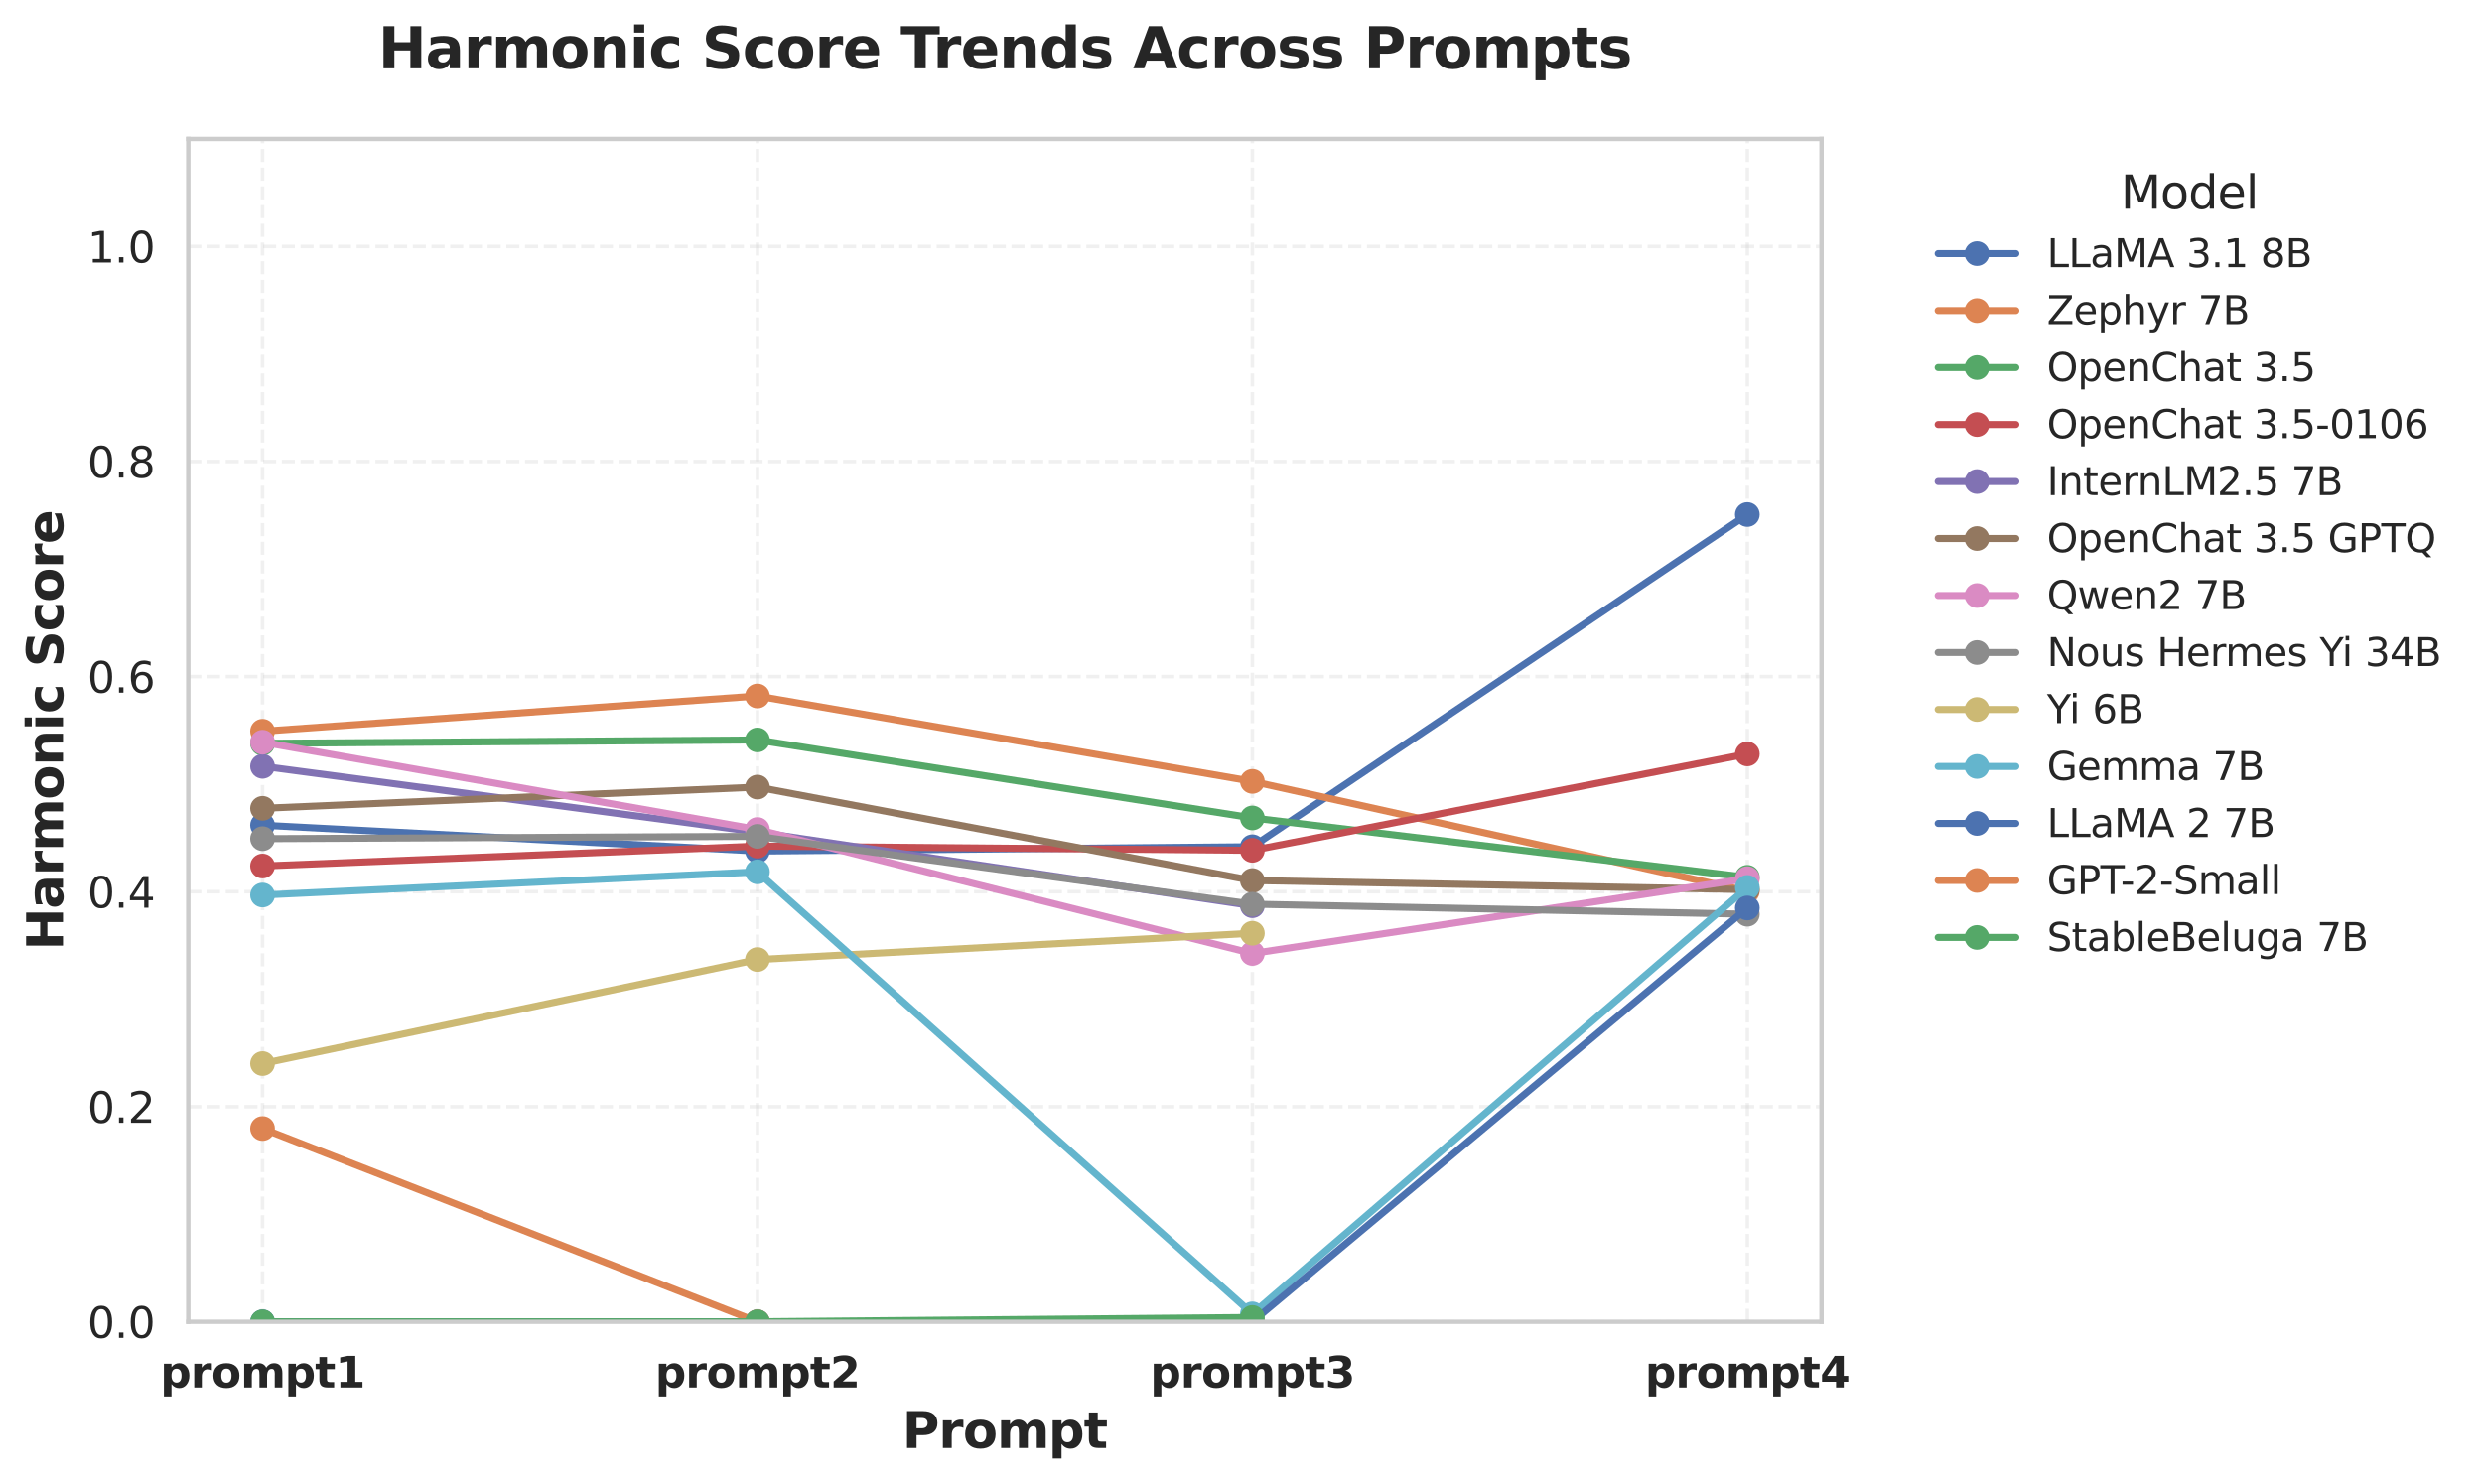 <?xml version="1.0" encoding="utf-8" standalone="no"?>
<!DOCTYPE svg PUBLIC "-//W3C//DTD SVG 1.1//EN"
  "http://www.w3.org/Graphics/SVG/1.1/DTD/svg11.dtd">
<svg xmlns:xlink="http://www.w3.org/1999/xlink" width="703.101pt" height="420.361pt" viewBox="0 0 703.101 420.361" xmlns="http://www.w3.org/2000/svg" version="1.1">
 <defs>
  <style type="text/css">*{stroke-linejoin: round; stroke-linecap: butt}</style>
 </defs>
 <g id="figure_1">
  <g id="patch_1">
   <path d="M 0 420.361 
L 703.101 420.361 
L 703.101 0 
L 0 0 
z
" style="fill: #ffffff"/>
  </g>
  <g id="axes_1">
   <g id="patch_2">
    <path d="M 53.333 374.498 
L 516.013 374.498 
L 516.013 39.358 
L 53.333 39.358 
z
" style="fill: #ffffff"/>
   </g>
   <g id="matplotlib.axis_1">
    <g id="xtick_1">
     <g id="line2d_1">
      <path d="M 74.364 374.498 
L 74.364 39.358 
" clip-path="url(#p24d8df6de2)" style="fill: none; stroke-dasharray: 3.7,1.6; stroke-dashoffset: 0; stroke: #cccccc; stroke-opacity: 0.3"/>
     </g>
     <g id="text_1">
      <!-- prompt1 -->
      <g style="fill: #262626" transform="translate(45.399 393.116) scale(0.12 -0.12)">
       <defs>
        <path id="DejaVuSans-Bold-70" d="M 1656 506 
L 1656 -1331 
L 538 -1331 
L 538 3500 
L 1656 3500 
L 1656 2988 
Q 1888 3294 2169 3439 
Q 2450 3584 2816 3584 
Q 3463 3584 3878 3070 
Q 4294 2556 4294 1747 
Q 4294 938 3878 423 
Q 3463 -91 2816 -91 
Q 2450 -91 2169 54 
Q 1888 200 1656 506 
z
M 2400 2772 
Q 2041 2772 1848 2508 
Q 1656 2244 1656 1747 
Q 1656 1250 1848 986 
Q 2041 722 2400 722 
Q 2759 722 2948 984 
Q 3138 1247 3138 1747 
Q 3138 2247 2948 2509 
Q 2759 2772 2400 2772 
z
" transform="scale(0.016)"/>
        <path id="DejaVuSans-Bold-72" d="M 3138 2547 
Q 2991 2616 2845 2648 
Q 2700 2681 2553 2681 
Q 2122 2681 1889 2404 
Q 1656 2128 1656 1613 
L 1656 0 
L 538 0 
L 538 3500 
L 1656 3500 
L 1656 2925 
Q 1872 3269 2151 3426 
Q 2431 3584 2822 3584 
Q 2878 3584 2943 3579 
Q 3009 3575 3134 3559 
L 3138 2547 
z
" transform="scale(0.016)"/>
        <path id="DejaVuSans-Bold-6f" d="M 2203 2784 
Q 1831 2784 1636 2517 
Q 1441 2250 1441 1747 
Q 1441 1244 1636 976 
Q 1831 709 2203 709 
Q 2569 709 2762 976 
Q 2956 1244 2956 1747 
Q 2956 2250 2762 2517 
Q 2569 2784 2203 2784 
z
M 2203 3584 
Q 3106 3584 3614 3096 
Q 4122 2609 4122 1747 
Q 4122 884 3614 396 
Q 3106 -91 2203 -91 
Q 1297 -91 786 396 
Q 275 884 275 1747 
Q 275 2609 786 3096 
Q 1297 3584 2203 3584 
z
" transform="scale(0.016)"/>
        <path id="DejaVuSans-Bold-6d" d="M 3781 2919 
Q 3994 3244 4286 3414 
Q 4578 3584 4928 3584 
Q 5531 3584 5847 3212 
Q 6163 2841 6163 2131 
L 6163 0 
L 5038 0 
L 5038 1825 
Q 5041 1866 5042 1909 
Q 5044 1953 5044 2034 
Q 5044 2406 4934 2573 
Q 4825 2741 4581 2741 
Q 4263 2741 4089 2478 
Q 3916 2216 3909 1719 
L 3909 0 
L 2784 0 
L 2784 1825 
Q 2784 2406 2684 2573 
Q 2584 2741 2328 2741 
Q 2006 2741 1831 2477 
Q 1656 2213 1656 1722 
L 1656 0 
L 531 0 
L 531 3500 
L 1656 3500 
L 1656 2988 
Q 1863 3284 2130 3434 
Q 2397 3584 2719 3584 
Q 3081 3584 3359 3409 
Q 3638 3234 3781 2919 
z
" transform="scale(0.016)"/>
        <path id="DejaVuSans-Bold-74" d="M 1759 4494 
L 1759 3500 
L 2913 3500 
L 2913 2700 
L 1759 2700 
L 1759 1216 
Q 1759 972 1856 886 
Q 1953 800 2241 800 
L 2816 800 
L 2816 0 
L 1856 0 
Q 1194 0 917 276 
Q 641 553 641 1216 
L 641 2700 
L 84 2700 
L 84 3500 
L 641 3500 
L 641 4494 
L 1759 4494 
z
" transform="scale(0.016)"/>
        <path id="DejaVuSans-Bold-31" d="M 750 831 
L 1813 831 
L 1813 3847 
L 722 3622 
L 722 4441 
L 1806 4666 
L 2950 4666 
L 2950 831 
L 4013 831 
L 4013 0 
L 750 0 
L 750 831 
z
" transform="scale(0.016)"/>
       </defs>
       <use xlink:href="#DejaVuSans-Bold-70"/>
       <use xlink:href="#DejaVuSans-Bold-72" transform="translate(71.582 0)"/>
       <use xlink:href="#DejaVuSans-Bold-6f" transform="translate(120.898 0)"/>
       <use xlink:href="#DejaVuSans-Bold-6d" transform="translate(189.6 0)"/>
       <use xlink:href="#DejaVuSans-Bold-70" transform="translate(293.799 0)"/>
       <use xlink:href="#DejaVuSans-Bold-74" transform="translate(365.381 0)"/>
       <use xlink:href="#DejaVuSans-Bold-31" transform="translate(413.184 0)"/>
      </g>
     </g>
    </g>
    <g id="xtick_2">
     <g id="line2d_2">
      <path d="M 214.57 374.498 
L 214.57 39.358 
" clip-path="url(#p24d8df6de2)" style="fill: none; stroke-dasharray: 3.7,1.6; stroke-dashoffset: 0; stroke: #cccccc; stroke-opacity: 0.3"/>
     </g>
     <g id="text_2">
      <!-- prompt2 -->
      <g style="fill: #262626" transform="translate(185.605 393.116) scale(0.12 -0.12)">
       <defs>
        <path id="DejaVuSans-Bold-32" d="M 1844 884 
L 3897 884 
L 3897 0 
L 506 0 
L 506 884 
L 2209 2388 
Q 2438 2594 2547 2791 
Q 2656 2988 2656 3200 
Q 2656 3528 2436 3728 
Q 2216 3928 1850 3928 
Q 1569 3928 1234 3808 
Q 900 3688 519 3450 
L 519 4475 
Q 925 4609 1322 4679 
Q 1719 4750 2100 4750 
Q 2938 4750 3402 4381 
Q 3866 4013 3866 3353 
Q 3866 2972 3669 2642 
Q 3472 2313 2841 1759 
L 1844 884 
z
" transform="scale(0.016)"/>
       </defs>
       <use xlink:href="#DejaVuSans-Bold-70"/>
       <use xlink:href="#DejaVuSans-Bold-72" transform="translate(71.582 0)"/>
       <use xlink:href="#DejaVuSans-Bold-6f" transform="translate(120.898 0)"/>
       <use xlink:href="#DejaVuSans-Bold-6d" transform="translate(189.6 0)"/>
       <use xlink:href="#DejaVuSans-Bold-70" transform="translate(293.799 0)"/>
       <use xlink:href="#DejaVuSans-Bold-74" transform="translate(365.381 0)"/>
       <use xlink:href="#DejaVuSans-Bold-32" transform="translate(413.184 0)"/>
      </g>
     </g>
    </g>
    <g id="xtick_3">
     <g id="line2d_3">
      <path d="M 354.776 374.498 
L 354.776 39.358 
" clip-path="url(#p24d8df6de2)" style="fill: none; stroke-dasharray: 3.7,1.6; stroke-dashoffset: 0; stroke: #cccccc; stroke-opacity: 0.3"/>
     </g>
     <g id="text_3">
      <!-- prompt3 -->
      <g style="fill: #262626" transform="translate(325.811 393.116) scale(0.12 -0.12)">
       <defs>
        <path id="DejaVuSans-Bold-33" d="M 2981 2516 
Q 3453 2394 3698 2092 
Q 3944 1791 3944 1325 
Q 3944 631 3412 270 
Q 2881 -91 1863 -91 
Q 1503 -91 1142 -33 
Q 781 25 428 141 
L 428 1069 
Q 766 900 1098 814 
Q 1431 728 1753 728 
Q 2231 728 2486 893 
Q 2741 1059 2741 1369 
Q 2741 1688 2480 1852 
Q 2219 2016 1709 2016 
L 1228 2016 
L 1228 2791 
L 1734 2791 
Q 2188 2791 2409 2933 
Q 2631 3075 2631 3366 
Q 2631 3634 2415 3781 
Q 2200 3928 1806 3928 
Q 1516 3928 1219 3862 
Q 922 3797 628 3669 
L 628 4550 
Q 984 4650 1334 4700 
Q 1684 4750 2022 4750 
Q 2931 4750 3382 4451 
Q 3834 4153 3834 3553 
Q 3834 3144 3618 2883 
Q 3403 2622 2981 2516 
z
" transform="scale(0.016)"/>
       </defs>
       <use xlink:href="#DejaVuSans-Bold-70"/>
       <use xlink:href="#DejaVuSans-Bold-72" transform="translate(71.582 0)"/>
       <use xlink:href="#DejaVuSans-Bold-6f" transform="translate(120.898 0)"/>
       <use xlink:href="#DejaVuSans-Bold-6d" transform="translate(189.6 0)"/>
       <use xlink:href="#DejaVuSans-Bold-70" transform="translate(293.799 0)"/>
       <use xlink:href="#DejaVuSans-Bold-74" transform="translate(365.381 0)"/>
       <use xlink:href="#DejaVuSans-Bold-33" transform="translate(413.184 0)"/>
      </g>
     </g>
    </g>
    <g id="xtick_4">
     <g id="line2d_4">
      <path d="M 494.982 374.498 
L 494.982 39.358 
" clip-path="url(#p24d8df6de2)" style="fill: none; stroke-dasharray: 3.7,1.6; stroke-dashoffset: 0; stroke: #cccccc; stroke-opacity: 0.3"/>
     </g>
     <g id="text_4">
      <!-- prompt4 -->
      <g style="fill: #262626" transform="translate(466.017 393.116) scale(0.12 -0.12)">
       <defs>
        <path id="DejaVuSans-Bold-34" d="M 2356 3675 
L 1038 1722 
L 2356 1722 
L 2356 3675 
z
M 2156 4666 
L 3494 4666 
L 3494 1722 
L 4159 1722 
L 4159 850 
L 3494 850 
L 3494 0 
L 2356 0 
L 2356 850 
L 288 850 
L 288 1881 
L 2156 4666 
z
" transform="scale(0.016)"/>
       </defs>
       <use xlink:href="#DejaVuSans-Bold-70"/>
       <use xlink:href="#DejaVuSans-Bold-72" transform="translate(71.582 0)"/>
       <use xlink:href="#DejaVuSans-Bold-6f" transform="translate(120.898 0)"/>
       <use xlink:href="#DejaVuSans-Bold-6d" transform="translate(189.6 0)"/>
       <use xlink:href="#DejaVuSans-Bold-70" transform="translate(293.799 0)"/>
       <use xlink:href="#DejaVuSans-Bold-74" transform="translate(365.381 0)"/>
       <use xlink:href="#DejaVuSans-Bold-34" transform="translate(413.184 0)"/>
      </g>
     </g>
    </g>
    <g id="text_5">
     <!-- Prompt -->
     <g style="fill: #262626" transform="translate(255.631 410.249) scale(0.14 -0.14)">
      <defs>
       <path id="DejaVuSans-Bold-50" d="M 588 4666 
L 2584 4666 
Q 3475 4666 3951 4270 
Q 4428 3875 4428 3144 
Q 4428 2409 3951 2014 
Q 3475 1619 2584 1619 
L 1791 1619 
L 1791 0 
L 588 0 
L 588 4666 
z
M 1791 3794 
L 1791 2491 
L 2456 2491 
Q 2806 2491 2997 2661 
Q 3188 2831 3188 3144 
Q 3188 3456 2997 3625 
Q 2806 3794 2456 3794 
L 1791 3794 
z
" transform="scale(0.016)"/>
      </defs>
      <use xlink:href="#DejaVuSans-Bold-50"/>
      <use xlink:href="#DejaVuSans-Bold-72" transform="translate(73.291 0)"/>
      <use xlink:href="#DejaVuSans-Bold-6f" transform="translate(122.607 0)"/>
      <use xlink:href="#DejaVuSans-Bold-6d" transform="translate(191.309 0)"/>
      <use xlink:href="#DejaVuSans-Bold-70" transform="translate(295.508 0)"/>
      <use xlink:href="#DejaVuSans-Bold-74" transform="translate(367.09 0)"/>
     </g>
    </g>
   </g>
   <g id="matplotlib.axis_2">
    <g id="ytick_1">
     <g id="line2d_5">
      <path d="M 53.333 374.498 
L 516.013 374.498 
" clip-path="url(#p24d8df6de2)" style="fill: none; stroke-dasharray: 3.7,1.6; stroke-dashoffset: 0; stroke: #cccccc; stroke-opacity: 0.3"/>
     </g>
     <g id="text_6">
      <!-- 0.0 -->
      <g style="fill: #262626" transform="translate(24.749 379.057) scale(0.12 -0.12)">
       <defs>
        <path id="DejaVuSans-30" d="M 2034 4250 
Q 1547 4250 1301 3770 
Q 1056 3291 1056 2328 
Q 1056 1369 1301 889 
Q 1547 409 2034 409 
Q 2525 409 2770 889 
Q 3016 1369 3016 2328 
Q 3016 3291 2770 3770 
Q 2525 4250 2034 4250 
z
M 2034 4750 
Q 2819 4750 3233 4129 
Q 3647 3509 3647 2328 
Q 3647 1150 3233 529 
Q 2819 -91 2034 -91 
Q 1250 -91 836 529 
Q 422 1150 422 2328 
Q 422 3509 836 4129 
Q 1250 4750 2034 4750 
z
" transform="scale(0.016)"/>
        <path id="DejaVuSans-2e" d="M 684 794 
L 1344 794 
L 1344 0 
L 684 0 
L 684 794 
z
" transform="scale(0.016)"/>
       </defs>
       <use xlink:href="#DejaVuSans-30"/>
       <use xlink:href="#DejaVuSans-2e" transform="translate(63.623 0)"/>
       <use xlink:href="#DejaVuSans-30" transform="translate(95.41 0)"/>
      </g>
     </g>
    </g>
    <g id="ytick_2">
     <g id="line2d_6">
      <path d="M 53.333 313.563 
L 516.013 313.563 
" clip-path="url(#p24d8df6de2)" style="fill: none; stroke-dasharray: 3.7,1.6; stroke-dashoffset: 0; stroke: #cccccc; stroke-opacity: 0.3"/>
     </g>
     <g id="text_7">
      <!-- 0.2 -->
      <g style="fill: #262626" transform="translate(24.749 318.122) scale(0.12 -0.12)">
       <defs>
        <path id="DejaVuSans-32" d="M 1228 531 
L 3431 531 
L 3431 0 
L 469 0 
L 469 531 
Q 828 903 1448 1529 
Q 2069 2156 2228 2338 
Q 2531 2678 2651 2914 
Q 2772 3150 2772 3378 
Q 2772 3750 2511 3984 
Q 2250 4219 1831 4219 
Q 1534 4219 1204 4116 
Q 875 4013 500 3803 
L 500 4441 
Q 881 4594 1212 4672 
Q 1544 4750 1819 4750 
Q 2544 4750 2975 4387 
Q 3406 4025 3406 3419 
Q 3406 3131 3298 2873 
Q 3191 2616 2906 2266 
Q 2828 2175 2409 1742 
Q 1991 1309 1228 531 
z
" transform="scale(0.016)"/>
       </defs>
       <use xlink:href="#DejaVuSans-30"/>
       <use xlink:href="#DejaVuSans-2e" transform="translate(63.623 0)"/>
       <use xlink:href="#DejaVuSans-32" transform="translate(95.41 0)"/>
      </g>
     </g>
    </g>
    <g id="ytick_3">
     <g id="line2d_7">
      <path d="M 53.333 252.628 
L 516.013 252.628 
" clip-path="url(#p24d8df6de2)" style="fill: none; stroke-dasharray: 3.7,1.6; stroke-dashoffset: 0; stroke: #cccccc; stroke-opacity: 0.3"/>
     </g>
     <g id="text_8">
      <!-- 0.4 -->
      <g style="fill: #262626" transform="translate(24.749 257.187) scale(0.12 -0.12)">
       <defs>
        <path id="DejaVuSans-34" d="M 2419 4116 
L 825 1625 
L 2419 1625 
L 2419 4116 
z
M 2253 4666 
L 3047 4666 
L 3047 1625 
L 3713 1625 
L 3713 1100 
L 3047 1100 
L 3047 0 
L 2419 0 
L 2419 1100 
L 313 1100 
L 313 1709 
L 2253 4666 
z
" transform="scale(0.016)"/>
       </defs>
       <use xlink:href="#DejaVuSans-30"/>
       <use xlink:href="#DejaVuSans-2e" transform="translate(63.623 0)"/>
       <use xlink:href="#DejaVuSans-34" transform="translate(95.41 0)"/>
      </g>
     </g>
    </g>
    <g id="ytick_4">
     <g id="line2d_8">
      <path d="M 53.333 191.694 
L 516.013 191.694 
" clip-path="url(#p24d8df6de2)" style="fill: none; stroke-dasharray: 3.7,1.6; stroke-dashoffset: 0; stroke: #cccccc; stroke-opacity: 0.3"/>
     </g>
     <g id="text_9">
      <!-- 0.6 -->
      <g style="fill: #262626" transform="translate(24.749 196.253) scale(0.12 -0.12)">
       <defs>
        <path id="DejaVuSans-36" d="M 2113 2584 
Q 1688 2584 1439 2293 
Q 1191 2003 1191 1497 
Q 1191 994 1439 701 
Q 1688 409 2113 409 
Q 2538 409 2786 701 
Q 3034 994 3034 1497 
Q 3034 2003 2786 2293 
Q 2538 2584 2113 2584 
z
M 3366 4563 
L 3366 3988 
Q 3128 4100 2886 4159 
Q 2644 4219 2406 4219 
Q 1781 4219 1451 3797 
Q 1122 3375 1075 2522 
Q 1259 2794 1537 2939 
Q 1816 3084 2150 3084 
Q 2853 3084 3261 2657 
Q 3669 2231 3669 1497 
Q 3669 778 3244 343 
Q 2819 -91 2113 -91 
Q 1303 -91 875 529 
Q 447 1150 447 2328 
Q 447 3434 972 4092 
Q 1497 4750 2381 4750 
Q 2619 4750 2861 4703 
Q 3103 4656 3366 4563 
z
" transform="scale(0.016)"/>
       </defs>
       <use xlink:href="#DejaVuSans-30"/>
       <use xlink:href="#DejaVuSans-2e" transform="translate(63.623 0)"/>
       <use xlink:href="#DejaVuSans-36" transform="translate(95.41 0)"/>
      </g>
     </g>
    </g>
    <g id="ytick_5">
     <g id="line2d_9">
      <path d="M 53.333 130.759 
L 516.013 130.759 
" clip-path="url(#p24d8df6de2)" style="fill: none; stroke-dasharray: 3.7,1.6; stroke-dashoffset: 0; stroke: #cccccc; stroke-opacity: 0.3"/>
     </g>
     <g id="text_10">
      <!-- 0.8 -->
      <g style="fill: #262626" transform="translate(24.749 135.318) scale(0.12 -0.12)">
       <defs>
        <path id="DejaVuSans-38" d="M 2034 2216 
Q 1584 2216 1326 1975 
Q 1069 1734 1069 1313 
Q 1069 891 1326 650 
Q 1584 409 2034 409 
Q 2484 409 2743 651 
Q 3003 894 3003 1313 
Q 3003 1734 2745 1975 
Q 2488 2216 2034 2216 
z
M 1403 2484 
Q 997 2584 770 2862 
Q 544 3141 544 3541 
Q 544 4100 942 4425 
Q 1341 4750 2034 4750 
Q 2731 4750 3128 4425 
Q 3525 4100 3525 3541 
Q 3525 3141 3298 2862 
Q 3072 2584 2669 2484 
Q 3125 2378 3379 2068 
Q 3634 1759 3634 1313 
Q 3634 634 3220 271 
Q 2806 -91 2034 -91 
Q 1263 -91 848 271 
Q 434 634 434 1313 
Q 434 1759 690 2068 
Q 947 2378 1403 2484 
z
M 1172 3481 
Q 1172 3119 1398 2916 
Q 1625 2713 2034 2713 
Q 2441 2713 2670 2916 
Q 2900 3119 2900 3481 
Q 2900 3844 2670 4047 
Q 2441 4250 2034 4250 
Q 1625 4250 1398 4047 
Q 1172 3844 1172 3481 
z
" transform="scale(0.016)"/>
       </defs>
       <use xlink:href="#DejaVuSans-30"/>
       <use xlink:href="#DejaVuSans-2e" transform="translate(63.623 0)"/>
       <use xlink:href="#DejaVuSans-38" transform="translate(95.41 0)"/>
      </g>
     </g>
    </g>
    <g id="ytick_6">
     <g id="line2d_10">
      <path d="M 53.333 69.825 
L 516.013 69.825 
" clip-path="url(#p24d8df6de2)" style="fill: none; stroke-dasharray: 3.7,1.6; stroke-dashoffset: 0; stroke: #cccccc; stroke-opacity: 0.3"/>
     </g>
     <g id="text_11">
      <!-- 1.0 -->
      <g style="fill: #262626" transform="translate(24.749 74.384) scale(0.12 -0.12)">
       <defs>
        <path id="DejaVuSans-31" d="M 794 531 
L 1825 531 
L 1825 4091 
L 703 3866 
L 703 4441 
L 1819 4666 
L 2450 4666 
L 2450 531 
L 3481 531 
L 3481 0 
L 794 0 
L 794 531 
z
" transform="scale(0.016)"/>
       </defs>
       <use xlink:href="#DejaVuSans-31"/>
       <use xlink:href="#DejaVuSans-2e" transform="translate(63.623 0)"/>
       <use xlink:href="#DejaVuSans-30" transform="translate(95.41 0)"/>
      </g>
     </g>
    </g>
    <g id="text_12">
     <!-- Harmonic Score -->
     <g style="fill: #262626" transform="translate(17.838 269.234) rotate(-90) scale(0.14 -0.14)">
      <defs>
       <path id="DejaVuSans-Bold-48" d="M 588 4666 
L 1791 4666 
L 1791 2888 
L 3566 2888 
L 3566 4666 
L 4769 4666 
L 4769 0 
L 3566 0 
L 3566 1978 
L 1791 1978 
L 1791 0 
L 588 0 
L 588 4666 
z
" transform="scale(0.016)"/>
       <path id="DejaVuSans-Bold-61" d="M 2106 1575 
Q 1756 1575 1579 1456 
Q 1403 1338 1403 1106 
Q 1403 894 1545 773 
Q 1688 653 1941 653 
Q 2256 653 2472 879 
Q 2688 1106 2688 1447 
L 2688 1575 
L 2106 1575 
z
M 3816 1997 
L 3816 0 
L 2688 0 
L 2688 519 
Q 2463 200 2181 54 
Q 1900 -91 1497 -91 
Q 953 -91 614 226 
Q 275 544 275 1050 
Q 275 1666 698 1953 
Q 1122 2241 2028 2241 
L 2688 2241 
L 2688 2328 
Q 2688 2594 2478 2717 
Q 2269 2841 1825 2841 
Q 1466 2841 1156 2769 
Q 847 2697 581 2553 
L 581 3406 
Q 941 3494 1303 3539 
Q 1666 3584 2028 3584 
Q 2975 3584 3395 3211 
Q 3816 2838 3816 1997 
z
" transform="scale(0.016)"/>
       <path id="DejaVuSans-Bold-6e" d="M 4056 2131 
L 4056 0 
L 2931 0 
L 2931 347 
L 2931 1631 
Q 2931 2084 2911 2256 
Q 2891 2428 2841 2509 
Q 2775 2619 2662 2680 
Q 2550 2741 2406 2741 
Q 2056 2741 1856 2470 
Q 1656 2200 1656 1722 
L 1656 0 
L 538 0 
L 538 3500 
L 1656 3500 
L 1656 2988 
Q 1909 3294 2193 3439 
Q 2478 3584 2822 3584 
Q 3428 3584 3742 3212 
Q 4056 2841 4056 2131 
z
" transform="scale(0.016)"/>
       <path id="DejaVuSans-Bold-69" d="M 538 3500 
L 1656 3500 
L 1656 0 
L 538 0 
L 538 3500 
z
M 538 4863 
L 1656 4863 
L 1656 3950 
L 538 3950 
L 538 4863 
z
" transform="scale(0.016)"/>
       <path id="DejaVuSans-Bold-63" d="M 3366 3391 
L 3366 2478 
Q 3138 2634 2908 2709 
Q 2678 2784 2431 2784 
Q 1963 2784 1702 2511 
Q 1441 2238 1441 1747 
Q 1441 1256 1702 982 
Q 1963 709 2431 709 
Q 2694 709 2930 787 
Q 3166 866 3366 1019 
L 3366 103 
Q 3103 6 2833 -42 
Q 2563 -91 2291 -91 
Q 1344 -91 809 395 
Q 275 881 275 1747 
Q 275 2613 809 3098 
Q 1344 3584 2291 3584 
Q 2566 3584 2833 3536 
Q 3100 3488 3366 3391 
z
" transform="scale(0.016)"/>
       <path id="DejaVuSans-Bold-20" transform="scale(0.016)"/>
       <path id="DejaVuSans-Bold-53" d="M 3834 4519 
L 3834 3531 
Q 3450 3703 3084 3790 
Q 2719 3878 2394 3878 
Q 1963 3878 1756 3759 
Q 1550 3641 1550 3391 
Q 1550 3203 1689 3098 
Q 1828 2994 2194 2919 
L 2706 2816 
Q 3484 2659 3812 2340 
Q 4141 2022 4141 1434 
Q 4141 663 3683 286 
Q 3225 -91 2284 -91 
Q 1841 -91 1394 -6 
Q 947 78 500 244 
L 500 1259 
Q 947 1022 1364 901 
Q 1781 781 2169 781 
Q 2563 781 2772 912 
Q 2981 1044 2981 1288 
Q 2981 1506 2839 1625 
Q 2697 1744 2272 1838 
L 1806 1941 
Q 1106 2091 782 2419 
Q 459 2747 459 3303 
Q 459 4000 909 4375 
Q 1359 4750 2203 4750 
Q 2588 4750 2994 4692 
Q 3400 4634 3834 4519 
z
" transform="scale(0.016)"/>
       <path id="DejaVuSans-Bold-65" d="M 4031 1759 
L 4031 1441 
L 1416 1441 
Q 1456 1047 1700 850 
Q 1944 653 2381 653 
Q 2734 653 3104 758 
Q 3475 863 3866 1075 
L 3866 213 
Q 3469 63 3072 -14 
Q 2675 -91 2278 -91 
Q 1328 -91 801 392 
Q 275 875 275 1747 
Q 275 2603 792 3093 
Q 1309 3584 2216 3584 
Q 3041 3584 3536 3087 
Q 4031 2591 4031 1759 
z
M 2881 2131 
Q 2881 2450 2695 2645 
Q 2509 2841 2209 2841 
Q 1884 2841 1681 2658 
Q 1478 2475 1428 2131 
L 2881 2131 
z
" transform="scale(0.016)"/>
      </defs>
      <use xlink:href="#DejaVuSans-Bold-48"/>
      <use xlink:href="#DejaVuSans-Bold-61" transform="translate(83.691 0)"/>
      <use xlink:href="#DejaVuSans-Bold-72" transform="translate(151.172 0)"/>
      <use xlink:href="#DejaVuSans-Bold-6d" transform="translate(200.488 0)"/>
      <use xlink:href="#DejaVuSans-Bold-6f" transform="translate(304.688 0)"/>
      <use xlink:href="#DejaVuSans-Bold-6e" transform="translate(373.389 0)"/>
      <use xlink:href="#DejaVuSans-Bold-69" transform="translate(444.58 0)"/>
      <use xlink:href="#DejaVuSans-Bold-63" transform="translate(478.857 0)"/>
      <use xlink:href="#DejaVuSans-Bold-20" transform="translate(538.135 0)"/>
      <use xlink:href="#DejaVuSans-Bold-53" transform="translate(572.949 0)"/>
      <use xlink:href="#DejaVuSans-Bold-63" transform="translate(644.971 0)"/>
      <use xlink:href="#DejaVuSans-Bold-6f" transform="translate(704.248 0)"/>
      <use xlink:href="#DejaVuSans-Bold-72" transform="translate(772.949 0)"/>
      <use xlink:href="#DejaVuSans-Bold-65" transform="translate(822.266 0)"/>
     </g>
    </g>
   </g>
   <g id="line2d_11">
    <path d="M 74.364 233.806 
L 214.57 241.128 
L 354.776 239.905 
L 494.982 145.773 
" clip-path="url(#p24d8df6de2)" style="fill: none; stroke: #4c72b0; stroke-width: 2; stroke-linecap: round"/>
    <defs>
     <path id="mfc4b3ffea1" d="M 0 3 
C 0.796 3 1.559 2.684 2.121 2.121 
C 2.684 1.559 3 0.796 3 0 
C 3 -0.796 2.684 -1.559 2.121 -2.121 
C 1.559 -2.684 0.796 -3 0 -3 
C -0.796 -3 -1.559 -2.684 -2.121 -2.121 
C -2.684 -1.559 -3 -0.796 -3 0 
C -3 0.796 -2.684 1.559 -2.121 2.121 
C -1.559 2.684 -0.796 3 0 3 
z
" style="stroke: #4c72b0"/>
    </defs>
    <g clip-path="url(#p24d8df6de2)">
     <use xlink:href="#mfc4b3ffea1" x="74.364" y="233.806" style="fill: #4c72b0; stroke: #4c72b0"/>
     <use xlink:href="#mfc4b3ffea1" x="214.57" y="241.128" style="fill: #4c72b0; stroke: #4c72b0"/>
     <use xlink:href="#mfc4b3ffea1" x="354.776" y="239.905" style="fill: #4c72b0; stroke: #4c72b0"/>
     <use xlink:href="#mfc4b3ffea1" x="494.982" y="145.773" style="fill: #4c72b0; stroke: #4c72b0"/>
    </g>
   </g>
   <g id="line2d_12">
    <path d="M 74.364 207.179 
L 214.57 197.191 
L 354.776 221.39 
L 494.982 252.48 
" clip-path="url(#p24d8df6de2)" style="fill: none; stroke: #dd8452; stroke-width: 2; stroke-linecap: round"/>
    <defs>
     <path id="mdb73b0a35b" d="M 0 3 
C 0.796 3 1.559 2.684 2.121 2.121 
C 2.684 1.559 3 0.796 3 0 
C 3 -0.796 2.684 -1.559 2.121 -2.121 
C 1.559 -2.684 0.796 -3 0 -3 
C -0.796 -3 -1.559 -2.684 -2.121 -2.121 
C -2.684 -1.559 -3 -0.796 -3 0 
C -3 0.796 -2.684 1.559 -2.121 2.121 
C -1.559 2.684 -0.796 3 0 3 
z
" style="stroke: #dd8452"/>
    </defs>
    <g clip-path="url(#p24d8df6de2)">
     <use xlink:href="#mdb73b0a35b" x="74.364" y="207.179" style="fill: #dd8452; stroke: #dd8452"/>
     <use xlink:href="#mdb73b0a35b" x="214.57" y="197.191" style="fill: #dd8452; stroke: #dd8452"/>
     <use xlink:href="#mdb73b0a35b" x="354.776" y="221.39" style="fill: #dd8452; stroke: #dd8452"/>
     <use xlink:href="#mdb73b0a35b" x="494.982" y="252.48" style="fill: #dd8452; stroke: #dd8452"/>
    </g>
   </g>
   <g id="line2d_13">
    <path d="M 74.364 210.611 
L 214.57 209.645 
L 354.776 231.744 
L 494.982 248.563 
" clip-path="url(#p24d8df6de2)" style="fill: none; stroke: #55a868; stroke-width: 2; stroke-linecap: round"/>
    <defs>
     <path id="m9fffd84aeb" d="M 0 3 
C 0.796 3 1.559 2.684 2.121 2.121 
C 2.684 1.559 3 0.796 3 0 
C 3 -0.796 2.684 -1.559 2.121 -2.121 
C 1.559 -2.684 0.796 -3 0 -3 
C -0.796 -3 -1.559 -2.684 -2.121 -2.121 
C -2.684 -1.559 -3 -0.796 -3 0 
C -3 0.796 -2.684 1.559 -2.121 2.121 
C -1.559 2.684 -0.796 3 0 3 
z
" style="stroke: #55a868"/>
    </defs>
    <g clip-path="url(#p24d8df6de2)">
     <use xlink:href="#m9fffd84aeb" x="74.364" y="210.611" style="fill: #55a868; stroke: #55a868"/>
     <use xlink:href="#m9fffd84aeb" x="214.57" y="209.645" style="fill: #55a868; stroke: #55a868"/>
     <use xlink:href="#m9fffd84aeb" x="354.776" y="231.744" style="fill: #55a868; stroke: #55a868"/>
     <use xlink:href="#m9fffd84aeb" x="494.982" y="248.563" style="fill: #55a868; stroke: #55a868"/>
    </g>
   </g>
   <g id="line2d_14">
    <path d="M 74.364 245.365 
L 214.57 239.728 
L 354.776 240.923 
L 494.982 213.615 
" clip-path="url(#p24d8df6de2)" style="fill: none; stroke: #c44e52; stroke-width: 2; stroke-linecap: round"/>
    <defs>
     <path id="m7b1823c681" d="M 0 3 
C 0.796 3 1.559 2.684 2.121 2.121 
C 2.684 1.559 3 0.796 3 0 
C 3 -0.796 2.684 -1.559 2.121 -2.121 
C 1.559 -2.684 0.796 -3 0 -3 
C -0.796 -3 -1.559 -2.684 -2.121 -2.121 
C -2.684 -1.559 -3 -0.796 -3 0 
C -3 0.796 -2.684 1.559 -2.121 2.121 
C -1.559 2.684 -0.796 3 0 3 
z
" style="stroke: #c44e52"/>
    </defs>
    <g clip-path="url(#p24d8df6de2)">
     <use xlink:href="#m7b1823c681" x="74.364" y="245.365" style="fill: #c44e52; stroke: #c44e52"/>
     <use xlink:href="#m7b1823c681" x="214.57" y="239.728" style="fill: #c44e52; stroke: #c44e52"/>
     <use xlink:href="#m7b1823c681" x="354.776" y="240.923" style="fill: #c44e52; stroke: #c44e52"/>
     <use xlink:href="#m7b1823c681" x="494.982" y="213.615" style="fill: #c44e52; stroke: #c44e52"/>
    </g>
   </g>
   <g id="line2d_15">
    <path d="M 74.364 217.113 
L 214.57 235.74 
L 354.776 256.609 
" clip-path="url(#p24d8df6de2)" style="fill: none; stroke: #8172b3; stroke-width: 2; stroke-linecap: round"/>
    <defs>
     <path id="m6bd56749d5" d="M 0 3 
C 0.796 3 1.559 2.684 2.121 2.121 
C 2.684 1.559 3 0.796 3 0 
C 3 -0.796 2.684 -1.559 2.121 -2.121 
C 1.559 -2.684 0.796 -3 0 -3 
C -0.796 -3 -1.559 -2.684 -2.121 -2.121 
C -2.684 -1.559 -3 -0.796 -3 0 
C -3 0.796 -2.684 1.559 -2.121 2.121 
C -1.559 2.684 -0.796 3 0 3 
z
" style="stroke: #8172b3"/>
    </defs>
    <g clip-path="url(#p24d8df6de2)">
     <use xlink:href="#m6bd56749d5" x="74.364" y="217.113" style="fill: #8172b3; stroke: #8172b3"/>
     <use xlink:href="#m6bd56749d5" x="214.57" y="235.74" style="fill: #8172b3; stroke: #8172b3"/>
     <use xlink:href="#m6bd56749d5" x="354.776" y="256.609" style="fill: #8172b3; stroke: #8172b3"/>
    </g>
   </g>
   <g id="line2d_16">
    <path d="M 74.364 229.022 
L 214.57 223.004 
L 354.776 249.478 
L 494.982 252.044 
" clip-path="url(#p24d8df6de2)" style="fill: none; stroke: #937860; stroke-width: 2; stroke-linecap: round"/>
    <defs>
     <path id="mf7b1fb9a74" d="M 0 3 
C 0.796 3 1.559 2.684 2.121 2.121 
C 2.684 1.559 3 0.796 3 0 
C 3 -0.796 2.684 -1.559 2.121 -2.121 
C 1.559 -2.684 0.796 -3 0 -3 
C -0.796 -3 -1.559 -2.684 -2.121 -2.121 
C -2.684 -1.559 -3 -0.796 -3 0 
C -3 0.796 -2.684 1.559 -2.121 2.121 
C -1.559 2.684 -0.796 3 0 3 
z
" style="stroke: #937860"/>
    </defs>
    <g clip-path="url(#p24d8df6de2)">
     <use xlink:href="#mf7b1fb9a74" x="74.364" y="229.022" style="fill: #937860; stroke: #937860"/>
     <use xlink:href="#mf7b1fb9a74" x="214.57" y="223.004" style="fill: #937860; stroke: #937860"/>
     <use xlink:href="#mf7b1fb9a74" x="354.776" y="249.478" style="fill: #937860; stroke: #937860"/>
     <use xlink:href="#mf7b1fb9a74" x="494.982" y="252.044" style="fill: #937860; stroke: #937860"/>
    </g>
   </g>
   <g id="line2d_17">
    <path d="M 74.364 210.294 
L 214.57 235.02 
L 354.776 270.146 
L 494.982 248.941 
" clip-path="url(#p24d8df6de2)" style="fill: none; stroke: #da8bc3; stroke-width: 2; stroke-linecap: round"/>
    <defs>
     <path id="m0bf9544c03" d="M 0 3 
C 0.796 3 1.559 2.684 2.121 2.121 
C 2.684 1.559 3 0.796 3 0 
C 3 -0.796 2.684 -1.559 2.121 -2.121 
C 1.559 -2.684 0.796 -3 0 -3 
C -0.796 -3 -1.559 -2.684 -2.121 -2.121 
C -2.684 -1.559 -3 -0.796 -3 0 
C -3 0.796 -2.684 1.559 -2.121 2.121 
C -1.559 2.684 -0.796 3 0 3 
z
" style="stroke: #da8bc3"/>
    </defs>
    <g clip-path="url(#p24d8df6de2)">
     <use xlink:href="#m0bf9544c03" x="74.364" y="210.294" style="fill: #da8bc3; stroke: #da8bc3"/>
     <use xlink:href="#m0bf9544c03" x="214.57" y="235.02" style="fill: #da8bc3; stroke: #da8bc3"/>
     <use xlink:href="#m0bf9544c03" x="354.776" y="270.146" style="fill: #da8bc3; stroke: #da8bc3"/>
     <use xlink:href="#m0bf9544c03" x="494.982" y="248.941" style="fill: #da8bc3; stroke: #da8bc3"/>
    </g>
   </g>
   <g id="line2d_18">
    <path d="M 74.364 237.622 
L 214.57 236.968 
L 354.776 256.177 
L 494.982 259.019 
" clip-path="url(#p24d8df6de2)" style="fill: none; stroke: #8c8c8c; stroke-width: 2; stroke-linecap: round"/>
    <defs>
     <path id="mb54519d171" d="M 0 3 
C 0.796 3 1.559 2.684 2.121 2.121 
C 2.684 1.559 3 0.796 3 0 
C 3 -0.796 2.684 -1.559 2.121 -2.121 
C 1.559 -2.684 0.796 -3 0 -3 
C -0.796 -3 -1.559 -2.684 -2.121 -2.121 
C -2.684 -1.559 -3 -0.796 -3 0 
C -3 0.796 -2.684 1.559 -2.121 2.121 
C -1.559 2.684 -0.796 3 0 3 
z
" style="stroke: #8c8c8c"/>
    </defs>
    <g clip-path="url(#p24d8df6de2)">
     <use xlink:href="#mb54519d171" x="74.364" y="237.622" style="fill: #8c8c8c; stroke: #8c8c8c"/>
     <use xlink:href="#mb54519d171" x="214.57" y="236.968" style="fill: #8c8c8c; stroke: #8c8c8c"/>
     <use xlink:href="#mb54519d171" x="354.776" y="256.177" style="fill: #8c8c8c; stroke: #8c8c8c"/>
     <use xlink:href="#mb54519d171" x="494.982" y="259.019" style="fill: #8c8c8c; stroke: #8c8c8c"/>
    </g>
   </g>
   <g id="line2d_19">
    <path d="M 74.364 301.332 
L 214.57 271.866 
L 354.776 264.413 
" clip-path="url(#p24d8df6de2)" style="fill: none; stroke: #ccb974; stroke-width: 2; stroke-linecap: round"/>
    <defs>
     <path id="m8c715e8637" d="M 0 3 
C 0.796 3 1.559 2.684 2.121 2.121 
C 2.684 1.559 3 0.796 3 0 
C 3 -0.796 2.684 -1.559 2.121 -2.121 
C 1.559 -2.684 0.796 -3 0 -3 
C -0.796 -3 -1.559 -2.684 -2.121 -2.121 
C -2.684 -1.559 -3 -0.796 -3 0 
C -3 0.796 -2.684 1.559 -2.121 2.121 
C -1.559 2.684 -0.796 3 0 3 
z
" style="stroke: #ccb974"/>
    </defs>
    <g clip-path="url(#p24d8df6de2)">
     <use xlink:href="#m8c715e8637" x="74.364" y="301.332" style="fill: #ccb974; stroke: #ccb974"/>
     <use xlink:href="#m8c715e8637" x="214.57" y="271.866" style="fill: #ccb974; stroke: #ccb974"/>
     <use xlink:href="#m8c715e8637" x="354.776" y="264.413" style="fill: #ccb974; stroke: #ccb974"/>
    </g>
   </g>
   <g id="line2d_20">
    <path d="M 74.364 253.587 
L 214.57 247.018 
L 354.776 372.263 
L 494.982 251.429 
" clip-path="url(#p24d8df6de2)" style="fill: none; stroke: #64b5cd; stroke-width: 2; stroke-linecap: round"/>
    <defs>
     <path id="m80dc6d56c9" d="M 0 3 
C 0.796 3 1.559 2.684 2.121 2.121 
C 2.684 1.559 3 0.796 3 0 
C 3 -0.796 2.684 -1.559 2.121 -2.121 
C 1.559 -2.684 0.796 -3 0 -3 
C -0.796 -3 -1.559 -2.684 -2.121 -2.121 
C -2.684 -1.559 -3 -0.796 -3 0 
C -3 0.796 -2.684 1.559 -2.121 2.121 
C -1.559 2.684 -0.796 3 0 3 
z
" style="stroke: #64b5cd"/>
    </defs>
    <g clip-path="url(#p24d8df6de2)">
     <use xlink:href="#m80dc6d56c9" x="74.364" y="253.587" style="fill: #64b5cd; stroke: #64b5cd"/>
     <use xlink:href="#m80dc6d56c9" x="214.57" y="247.018" style="fill: #64b5cd; stroke: #64b5cd"/>
     <use xlink:href="#m80dc6d56c9" x="354.776" y="372.263" style="fill: #64b5cd; stroke: #64b5cd"/>
     <use xlink:href="#m80dc6d56c9" x="494.982" y="251.429" style="fill: #64b5cd; stroke: #64b5cd"/>
    </g>
   </g>
   <g id="line2d_21">
    <path d="M 74.364 374.498 
L 214.57 374.498 
L 354.776 374.498 
L 494.982 257.248 
" clip-path="url(#p24d8df6de2)" style="fill: none; stroke: #4c72b0; stroke-width: 2; stroke-linecap: round"/>
    <g clip-path="url(#p24d8df6de2)">
     <use xlink:href="#mfc4b3ffea1" x="74.364" y="374.498" style="fill: #4c72b0; stroke: #4c72b0"/>
     <use xlink:href="#mfc4b3ffea1" x="214.57" y="374.498" style="fill: #4c72b0; stroke: #4c72b0"/>
     <use xlink:href="#mfc4b3ffea1" x="354.776" y="374.498" style="fill: #4c72b0; stroke: #4c72b0"/>
     <use xlink:href="#mfc4b3ffea1" x="494.982" y="257.248" style="fill: #4c72b0; stroke: #4c72b0"/>
    </g>
   </g>
   <g id="line2d_22">
    <path d="M 74.364 319.738 
L 214.57 374.498 
L 354.776 374.498 
" clip-path="url(#p24d8df6de2)" style="fill: none; stroke: #dd8452; stroke-width: 2; stroke-linecap: round"/>
    <g clip-path="url(#p24d8df6de2)">
     <use xlink:href="#mdb73b0a35b" x="74.364" y="319.738" style="fill: #dd8452; stroke: #dd8452"/>
     <use xlink:href="#mdb73b0a35b" x="214.57" y="374.498" style="fill: #dd8452; stroke: #dd8452"/>
     <use xlink:href="#mdb73b0a35b" x="354.776" y="374.498" style="fill: #dd8452; stroke: #dd8452"/>
    </g>
   </g>
   <g id="line2d_23">
    <path d="M 74.364 374.498 
L 214.57 374.498 
L 354.776 373.28 
" clip-path="url(#p24d8df6de2)" style="fill: none; stroke: #55a868; stroke-width: 2; stroke-linecap: round"/>
    <g clip-path="url(#p24d8df6de2)">
     <use xlink:href="#m9fffd84aeb" x="74.364" y="374.498" style="fill: #55a868; stroke: #55a868"/>
     <use xlink:href="#m9fffd84aeb" x="214.57" y="374.498" style="fill: #55a868; stroke: #55a868"/>
     <use xlink:href="#m9fffd84aeb" x="354.776" y="373.28" style="fill: #55a868; stroke: #55a868"/>
    </g>
   </g>
   <g id="patch_3">
    <path d="M 53.333 374.498 
L 53.333 39.358 
" style="fill: none; stroke: #cccccc; stroke-width: 1.25; stroke-linejoin: miter; stroke-linecap: square"/>
   </g>
   <g id="patch_4">
    <path d="M 516.013 374.498 
L 516.013 39.358 
" style="fill: none; stroke: #cccccc; stroke-width: 1.25; stroke-linejoin: miter; stroke-linecap: square"/>
   </g>
   <g id="patch_5">
    <path d="M 53.333 374.498 
L 516.013 374.498 
" style="fill: none; stroke: #cccccc; stroke-width: 1.25; stroke-linejoin: miter; stroke-linecap: square"/>
   </g>
   <g id="patch_6">
    <path d="M 53.333 39.358 
L 516.013 39.358 
" style="fill: none; stroke: #cccccc; stroke-width: 1.25; stroke-linejoin: miter; stroke-linecap: square"/>
   </g>
   <g id="text_13">
    <!-- Harmonic Score Trends Across Prompts -->
    <g style="fill: #262626" transform="translate(107.129 19.358) scale(0.16 -0.16)">
     <defs>
      <path id="DejaVuSans-Bold-54" d="M 31 4666 
L 4331 4666 
L 4331 3756 
L 2784 3756 
L 2784 0 
L 1581 0 
L 1581 3756 
L 31 3756 
L 31 4666 
z
" transform="scale(0.016)"/>
      <path id="DejaVuSans-Bold-64" d="M 2919 2988 
L 2919 4863 
L 4044 4863 
L 4044 0 
L 2919 0 
L 2919 506 
Q 2688 197 2409 53 
Q 2131 -91 1766 -91 
Q 1119 -91 703 423 
Q 288 938 288 1747 
Q 288 2556 703 3070 
Q 1119 3584 1766 3584 
Q 2128 3584 2408 3439 
Q 2688 3294 2919 2988 
z
M 2181 722 
Q 2541 722 2730 984 
Q 2919 1247 2919 1747 
Q 2919 2247 2730 2509 
Q 2541 2772 2181 2772 
Q 1825 2772 1636 2509 
Q 1447 2247 1447 1747 
Q 1447 1247 1636 984 
Q 1825 722 2181 722 
z
" transform="scale(0.016)"/>
      <path id="DejaVuSans-Bold-73" d="M 3272 3391 
L 3272 2541 
Q 2913 2691 2578 2766 
Q 2244 2841 1947 2841 
Q 1628 2841 1473 2761 
Q 1319 2681 1319 2516 
Q 1319 2381 1436 2309 
Q 1553 2238 1856 2203 
L 2053 2175 
Q 2913 2066 3209 1816 
Q 3506 1566 3506 1031 
Q 3506 472 3093 190 
Q 2681 -91 1863 -91 
Q 1516 -91 1145 -36 
Q 775 19 384 128 
L 384 978 
Q 719 816 1070 734 
Q 1422 653 1784 653 
Q 2113 653 2278 743 
Q 2444 834 2444 1013 
Q 2444 1163 2330 1236 
Q 2216 1309 1875 1350 
L 1678 1375 
Q 931 1469 631 1722 
Q 331 1975 331 2491 
Q 331 3047 712 3315 
Q 1094 3584 1881 3584 
Q 2191 3584 2531 3537 
Q 2872 3491 3272 3391 
z
" transform="scale(0.016)"/>
      <path id="DejaVuSans-Bold-41" d="M 3419 850 
L 1538 850 
L 1241 0 
L 31 0 
L 1759 4666 
L 3194 4666 
L 4922 0 
L 3713 0 
L 3419 850 
z
M 1838 1716 
L 3116 1716 
L 2478 3572 
L 1838 1716 
z
" transform="scale(0.016)"/>
     </defs>
     <use xlink:href="#DejaVuSans-Bold-48"/>
     <use xlink:href="#DejaVuSans-Bold-61" transform="translate(83.691 0)"/>
     <use xlink:href="#DejaVuSans-Bold-72" transform="translate(151.172 0)"/>
     <use xlink:href="#DejaVuSans-Bold-6d" transform="translate(200.488 0)"/>
     <use xlink:href="#DejaVuSans-Bold-6f" transform="translate(304.688 0)"/>
     <use xlink:href="#DejaVuSans-Bold-6e" transform="translate(373.389 0)"/>
     <use xlink:href="#DejaVuSans-Bold-69" transform="translate(444.58 0)"/>
     <use xlink:href="#DejaVuSans-Bold-63" transform="translate(478.857 0)"/>
     <use xlink:href="#DejaVuSans-Bold-20" transform="translate(538.135 0)"/>
     <use xlink:href="#DejaVuSans-Bold-53" transform="translate(572.949 0)"/>
     <use xlink:href="#DejaVuSans-Bold-63" transform="translate(644.971 0)"/>
     <use xlink:href="#DejaVuSans-Bold-6f" transform="translate(704.248 0)"/>
     <use xlink:href="#DejaVuSans-Bold-72" transform="translate(772.949 0)"/>
     <use xlink:href="#DejaVuSans-Bold-65" transform="translate(822.266 0)"/>
     <use xlink:href="#DejaVuSans-Bold-20" transform="translate(890.088 0)"/>
     <use xlink:href="#DejaVuSans-Bold-54" transform="translate(924.902 0)"/>
     <use xlink:href="#DejaVuSans-Bold-72" transform="translate(982.115 0)"/>
     <use xlink:href="#DejaVuSans-Bold-65" transform="translate(1031.432 0)"/>
     <use xlink:href="#DejaVuSans-Bold-6e" transform="translate(1099.254 0)"/>
     <use xlink:href="#DejaVuSans-Bold-64" transform="translate(1170.445 0)"/>
     <use xlink:href="#DejaVuSans-Bold-73" transform="translate(1242.027 0)"/>
     <use xlink:href="#DejaVuSans-Bold-20" transform="translate(1301.549 0)"/>
     <use xlink:href="#DejaVuSans-Bold-41" transform="translate(1336.363 0)"/>
     <use xlink:href="#DejaVuSans-Bold-63" transform="translate(1413.756 0)"/>
     <use xlink:href="#DejaVuSans-Bold-72" transform="translate(1473.033 0)"/>
     <use xlink:href="#DejaVuSans-Bold-6f" transform="translate(1522.35 0)"/>
     <use xlink:href="#DejaVuSans-Bold-73" transform="translate(1591.051 0)"/>
     <use xlink:href="#DejaVuSans-Bold-73" transform="translate(1650.572 0)"/>
     <use xlink:href="#DejaVuSans-Bold-20" transform="translate(1710.094 0)"/>
     <use xlink:href="#DejaVuSans-Bold-50" transform="translate(1744.908 0)"/>
     <use xlink:href="#DejaVuSans-Bold-72" transform="translate(1818.199 0)"/>
     <use xlink:href="#DejaVuSans-Bold-6f" transform="translate(1867.516 0)"/>
     <use xlink:href="#DejaVuSans-Bold-6d" transform="translate(1936.217 0)"/>
     <use xlink:href="#DejaVuSans-Bold-70" transform="translate(2040.416 0)"/>
     <use xlink:href="#DejaVuSans-Bold-74" transform="translate(2111.998 0)"/>
     <use xlink:href="#DejaVuSans-Bold-73" transform="translate(2159.801 0)"/>
    </g>
   </g>
   <g id="legend_1">
    <g id="text_14">
     <!-- Model -->
     <g style="fill: #262626" transform="translate(600.757 59.135) scale(0.13 -0.13)">
      <defs>
       <path id="DejaVuSans-4d" d="M 628 4666 
L 1569 4666 
L 2759 1491 
L 3956 4666 
L 4897 4666 
L 4897 0 
L 4281 0 
L 4281 4097 
L 3078 897 
L 2444 897 
L 1241 4097 
L 1241 0 
L 628 0 
L 628 4666 
z
" transform="scale(0.016)"/>
       <path id="DejaVuSans-6f" d="M 1959 3097 
Q 1497 3097 1228 2736 
Q 959 2375 959 1747 
Q 959 1119 1226 758 
Q 1494 397 1959 397 
Q 2419 397 2687 759 
Q 2956 1122 2956 1747 
Q 2956 2369 2687 2733 
Q 2419 3097 1959 3097 
z
M 1959 3584 
Q 2709 3584 3137 3096 
Q 3566 2609 3566 1747 
Q 3566 888 3137 398 
Q 2709 -91 1959 -91 
Q 1206 -91 779 398 
Q 353 888 353 1747 
Q 353 2609 779 3096 
Q 1206 3584 1959 3584 
z
" transform="scale(0.016)"/>
       <path id="DejaVuSans-64" d="M 2906 2969 
L 2906 4863 
L 3481 4863 
L 3481 0 
L 2906 0 
L 2906 525 
Q 2725 213 2448 61 
Q 2172 -91 1784 -91 
Q 1150 -91 751 415 
Q 353 922 353 1747 
Q 353 2572 751 3078 
Q 1150 3584 1784 3584 
Q 2172 3584 2448 3432 
Q 2725 3281 2906 2969 
z
M 947 1747 
Q 947 1113 1208 752 
Q 1469 391 1925 391 
Q 2381 391 2643 752 
Q 2906 1113 2906 1747 
Q 2906 2381 2643 2742 
Q 2381 3103 1925 3103 
Q 1469 3103 1208 2742 
Q 947 2381 947 1747 
z
" transform="scale(0.016)"/>
       <path id="DejaVuSans-65" d="M 3597 1894 
L 3597 1613 
L 953 1613 
Q 991 1019 1311 708 
Q 1631 397 2203 397 
Q 2534 397 2845 478 
Q 3156 559 3463 722 
L 3463 178 
Q 3153 47 2828 -22 
Q 2503 -91 2169 -91 
Q 1331 -91 842 396 
Q 353 884 353 1716 
Q 353 2575 817 3079 
Q 1281 3584 2069 3584 
Q 2775 3584 3186 3129 
Q 3597 2675 3597 1894 
z
M 3022 2063 
Q 3016 2534 2758 2815 
Q 2500 3097 2075 3097 
Q 1594 3097 1305 2825 
Q 1016 2553 972 2059 
L 3022 2063 
z
" transform="scale(0.016)"/>
       <path id="DejaVuSans-6c" d="M 603 4863 
L 1178 4863 
L 1178 0 
L 603 0 
L 603 4863 
z
" transform="scale(0.016)"/>
      </defs>
      <use xlink:href="#DejaVuSans-4d"/>
      <use xlink:href="#DejaVuSans-6f" transform="translate(86.279 0)"/>
      <use xlink:href="#DejaVuSans-64" transform="translate(147.461 0)"/>
      <use xlink:href="#DejaVuSans-65" transform="translate(210.938 0)"/>
      <use xlink:href="#DejaVuSans-6c" transform="translate(272.461 0)"/>
     </g>
    </g>
    <g id="line2d_24">
     <path d="M 549.047 71.847 
L 560.047 71.847 
L 571.047 71.847 
" style="fill: none; stroke: #4c72b0; stroke-width: 2; stroke-linecap: round"/>
     <g>
      <use xlink:href="#mfc4b3ffea1" x="560.047" y="71.847" style="fill: #4c72b0; stroke: #4c72b0"/>
     </g>
    </g>
    <g id="text_15">
     <!-- LLaMA 3.1 8B -->
     <g style="fill: #262626" transform="translate(579.847 75.697) scale(0.11 -0.11)">
      <defs>
       <path id="DejaVuSans-4c" d="M 628 4666 
L 1259 4666 
L 1259 531 
L 3531 531 
L 3531 0 
L 628 0 
L 628 4666 
z
" transform="scale(0.016)"/>
       <path id="DejaVuSans-61" d="M 2194 1759 
Q 1497 1759 1228 1600 
Q 959 1441 959 1056 
Q 959 750 1161 570 
Q 1363 391 1709 391 
Q 2188 391 2477 730 
Q 2766 1069 2766 1631 
L 2766 1759 
L 2194 1759 
z
M 3341 1997 
L 3341 0 
L 2766 0 
L 2766 531 
Q 2569 213 2275 61 
Q 1981 -91 1556 -91 
Q 1019 -91 701 211 
Q 384 513 384 1019 
Q 384 1609 779 1909 
Q 1175 2209 1959 2209 
L 2766 2209 
L 2766 2266 
Q 2766 2663 2505 2880 
Q 2244 3097 1772 3097 
Q 1472 3097 1187 3025 
Q 903 2953 641 2809 
L 641 3341 
Q 956 3463 1253 3523 
Q 1550 3584 1831 3584 
Q 2591 3584 2966 3190 
Q 3341 2797 3341 1997 
z
" transform="scale(0.016)"/>
       <path id="DejaVuSans-41" d="M 2188 4044 
L 1331 1722 
L 3047 1722 
L 2188 4044 
z
M 1831 4666 
L 2547 4666 
L 4325 0 
L 3669 0 
L 3244 1197 
L 1141 1197 
L 716 0 
L 50 0 
L 1831 4666 
z
" transform="scale(0.016)"/>
       <path id="DejaVuSans-20" transform="scale(0.016)"/>
       <path id="DejaVuSans-33" d="M 2597 2516 
Q 3050 2419 3304 2112 
Q 3559 1806 3559 1356 
Q 3559 666 3084 287 
Q 2609 -91 1734 -91 
Q 1441 -91 1130 -33 
Q 819 25 488 141 
L 488 750 
Q 750 597 1062 519 
Q 1375 441 1716 441 
Q 2309 441 2620 675 
Q 2931 909 2931 1356 
Q 2931 1769 2642 2001 
Q 2353 2234 1838 2234 
L 1294 2234 
L 1294 2753 
L 1863 2753 
Q 2328 2753 2575 2939 
Q 2822 3125 2822 3475 
Q 2822 3834 2567 4026 
Q 2313 4219 1838 4219 
Q 1578 4219 1281 4162 
Q 984 4106 628 3988 
L 628 4550 
Q 988 4650 1302 4700 
Q 1616 4750 1894 4750 
Q 2613 4750 3031 4423 
Q 3450 4097 3450 3541 
Q 3450 3153 3228 2886 
Q 3006 2619 2597 2516 
z
" transform="scale(0.016)"/>
       <path id="DejaVuSans-42" d="M 1259 2228 
L 1259 519 
L 2272 519 
Q 2781 519 3026 730 
Q 3272 941 3272 1375 
Q 3272 1813 3026 2020 
Q 2781 2228 2272 2228 
L 1259 2228 
z
M 1259 4147 
L 1259 2741 
L 2194 2741 
Q 2656 2741 2882 2914 
Q 3109 3088 3109 3444 
Q 3109 3797 2882 3972 
Q 2656 4147 2194 4147 
L 1259 4147 
z
M 628 4666 
L 2241 4666 
Q 2963 4666 3353 4366 
Q 3744 4066 3744 3513 
Q 3744 3084 3544 2831 
Q 3344 2578 2956 2516 
Q 3422 2416 3680 2098 
Q 3938 1781 3938 1306 
Q 3938 681 3513 340 
Q 3088 0 2303 0 
L 628 0 
L 628 4666 
z
" transform="scale(0.016)"/>
      </defs>
      <use xlink:href="#DejaVuSans-4c"/>
      <use xlink:href="#DejaVuSans-4c" transform="translate(55.713 0)"/>
      <use xlink:href="#DejaVuSans-61" transform="translate(111.426 0)"/>
      <use xlink:href="#DejaVuSans-4d" transform="translate(172.705 0)"/>
      <use xlink:href="#DejaVuSans-41" transform="translate(258.984 0)"/>
      <use xlink:href="#DejaVuSans-20" transform="translate(327.393 0)"/>
      <use xlink:href="#DejaVuSans-33" transform="translate(359.18 0)"/>
      <use xlink:href="#DejaVuSans-2e" transform="translate(422.803 0)"/>
      <use xlink:href="#DejaVuSans-31" transform="translate(454.59 0)"/>
      <use xlink:href="#DejaVuSans-20" transform="translate(518.213 0)"/>
      <use xlink:href="#DejaVuSans-38" transform="translate(550 0)"/>
      <use xlink:href="#DejaVuSans-42" transform="translate(613.623 0)"/>
     </g>
    </g>
    <g id="line2d_25">
     <path d="M 549.047 87.993 
L 560.047 87.993 
L 571.047 87.993 
" style="fill: none; stroke: #dd8452; stroke-width: 2; stroke-linecap: round"/>
     <g>
      <use xlink:href="#mdb73b0a35b" x="560.047" y="87.993" style="fill: #dd8452; stroke: #dd8452"/>
     </g>
    </g>
    <g id="text_16">
     <!-- Zephyr 7B -->
     <g style="fill: #262626" transform="translate(579.847 91.843) scale(0.11 -0.11)">
      <defs>
       <path id="DejaVuSans-5a" d="M 359 4666 
L 4025 4666 
L 4025 4184 
L 1075 531 
L 4097 531 
L 4097 0 
L 288 0 
L 288 481 
L 3238 4134 
L 359 4134 
L 359 4666 
z
" transform="scale(0.016)"/>
       <path id="DejaVuSans-70" d="M 1159 525 
L 1159 -1331 
L 581 -1331 
L 581 3500 
L 1159 3500 
L 1159 2969 
Q 1341 3281 1617 3432 
Q 1894 3584 2278 3584 
Q 2916 3584 3314 3078 
Q 3713 2572 3713 1747 
Q 3713 922 3314 415 
Q 2916 -91 2278 -91 
Q 1894 -91 1617 61 
Q 1341 213 1159 525 
z
M 3116 1747 
Q 3116 2381 2855 2742 
Q 2594 3103 2138 3103 
Q 1681 3103 1420 2742 
Q 1159 2381 1159 1747 
Q 1159 1113 1420 752 
Q 1681 391 2138 391 
Q 2594 391 2855 752 
Q 3116 1113 3116 1747 
z
" transform="scale(0.016)"/>
       <path id="DejaVuSans-68" d="M 3513 2113 
L 3513 0 
L 2938 0 
L 2938 2094 
Q 2938 2591 2744 2837 
Q 2550 3084 2163 3084 
Q 1697 3084 1428 2787 
Q 1159 2491 1159 1978 
L 1159 0 
L 581 0 
L 581 4863 
L 1159 4863 
L 1159 2956 
Q 1366 3272 1645 3428 
Q 1925 3584 2291 3584 
Q 2894 3584 3203 3211 
Q 3513 2838 3513 2113 
z
" transform="scale(0.016)"/>
       <path id="DejaVuSans-79" d="M 2059 -325 
Q 1816 -950 1584 -1140 
Q 1353 -1331 966 -1331 
L 506 -1331 
L 506 -850 
L 844 -850 
Q 1081 -850 1212 -737 
Q 1344 -625 1503 -206 
L 1606 56 
L 191 3500 
L 800 3500 
L 1894 763 
L 2988 3500 
L 3597 3500 
L 2059 -325 
z
" transform="scale(0.016)"/>
       <path id="DejaVuSans-72" d="M 2631 2963 
Q 2534 3019 2420 3045 
Q 2306 3072 2169 3072 
Q 1681 3072 1420 2755 
Q 1159 2438 1159 1844 
L 1159 0 
L 581 0 
L 581 3500 
L 1159 3500 
L 1159 2956 
Q 1341 3275 1631 3429 
Q 1922 3584 2338 3584 
Q 2397 3584 2469 3576 
Q 2541 3569 2628 3553 
L 2631 2963 
z
" transform="scale(0.016)"/>
       <path id="DejaVuSans-37" d="M 525 4666 
L 3525 4666 
L 3525 4397 
L 1831 0 
L 1172 0 
L 2766 4134 
L 525 4134 
L 525 4666 
z
" transform="scale(0.016)"/>
      </defs>
      <use xlink:href="#DejaVuSans-5a"/>
      <use xlink:href="#DejaVuSans-65" transform="translate(68.506 0)"/>
      <use xlink:href="#DejaVuSans-70" transform="translate(130.029 0)"/>
      <use xlink:href="#DejaVuSans-68" transform="translate(193.506 0)"/>
      <use xlink:href="#DejaVuSans-79" transform="translate(256.885 0)"/>
      <use xlink:href="#DejaVuSans-72" transform="translate(316.064 0)"/>
      <use xlink:href="#DejaVuSans-20" transform="translate(357.178 0)"/>
      <use xlink:href="#DejaVuSans-37" transform="translate(388.965 0)"/>
      <use xlink:href="#DejaVuSans-42" transform="translate(452.588 0)"/>
     </g>
    </g>
    <g id="line2d_26">
     <path d="M 549.047 104.139 
L 560.047 104.139 
L 571.047 104.139 
" style="fill: none; stroke: #55a868; stroke-width: 2; stroke-linecap: round"/>
     <g>
      <use xlink:href="#m9fffd84aeb" x="560.047" y="104.139" style="fill: #55a868; stroke: #55a868"/>
     </g>
    </g>
    <g id="text_17">
     <!-- OpenChat 3.5 -->
     <g style="fill: #262626" transform="translate(579.847 107.989) scale(0.11 -0.11)">
      <defs>
       <path id="DejaVuSans-4f" d="M 2522 4238 
Q 1834 4238 1429 3725 
Q 1025 3213 1025 2328 
Q 1025 1447 1429 934 
Q 1834 422 2522 422 
Q 3209 422 3611 934 
Q 4013 1447 4013 2328 
Q 4013 3213 3611 3725 
Q 3209 4238 2522 4238 
z
M 2522 4750 
Q 3503 4750 4090 4092 
Q 4678 3434 4678 2328 
Q 4678 1225 4090 567 
Q 3503 -91 2522 -91 
Q 1538 -91 948 565 
Q 359 1222 359 2328 
Q 359 3434 948 4092 
Q 1538 4750 2522 4750 
z
" transform="scale(0.016)"/>
       <path id="DejaVuSans-6e" d="M 3513 2113 
L 3513 0 
L 2938 0 
L 2938 2094 
Q 2938 2591 2744 2837 
Q 2550 3084 2163 3084 
Q 1697 3084 1428 2787 
Q 1159 2491 1159 1978 
L 1159 0 
L 581 0 
L 581 3500 
L 1159 3500 
L 1159 2956 
Q 1366 3272 1645 3428 
Q 1925 3584 2291 3584 
Q 2894 3584 3203 3211 
Q 3513 2838 3513 2113 
z
" transform="scale(0.016)"/>
       <path id="DejaVuSans-43" d="M 4122 4306 
L 4122 3641 
Q 3803 3938 3442 4084 
Q 3081 4231 2675 4231 
Q 1875 4231 1450 3742 
Q 1025 3253 1025 2328 
Q 1025 1406 1450 917 
Q 1875 428 2675 428 
Q 3081 428 3442 575 
Q 3803 722 4122 1019 
L 4122 359 
Q 3791 134 3420 21 
Q 3050 -91 2638 -91 
Q 1578 -91 968 557 
Q 359 1206 359 2328 
Q 359 3453 968 4101 
Q 1578 4750 2638 4750 
Q 3056 4750 3426 4639 
Q 3797 4528 4122 4306 
z
" transform="scale(0.016)"/>
       <path id="DejaVuSans-74" d="M 1172 4494 
L 1172 3500 
L 2356 3500 
L 2356 3053 
L 1172 3053 
L 1172 1153 
Q 1172 725 1289 603 
Q 1406 481 1766 481 
L 2356 481 
L 2356 0 
L 1766 0 
Q 1100 0 847 248 
Q 594 497 594 1153 
L 594 3053 
L 172 3053 
L 172 3500 
L 594 3500 
L 594 4494 
L 1172 4494 
z
" transform="scale(0.016)"/>
       <path id="DejaVuSans-35" d="M 691 4666 
L 3169 4666 
L 3169 4134 
L 1269 4134 
L 1269 2991 
Q 1406 3038 1543 3061 
Q 1681 3084 1819 3084 
Q 2600 3084 3056 2656 
Q 3513 2228 3513 1497 
Q 3513 744 3044 326 
Q 2575 -91 1722 -91 
Q 1428 -91 1123 -41 
Q 819 9 494 109 
L 494 744 
Q 775 591 1075 516 
Q 1375 441 1709 441 
Q 2250 441 2565 725 
Q 2881 1009 2881 1497 
Q 2881 1984 2565 2268 
Q 2250 2553 1709 2553 
Q 1456 2553 1204 2497 
Q 953 2441 691 2322 
L 691 4666 
z
" transform="scale(0.016)"/>
      </defs>
      <use xlink:href="#DejaVuSans-4f"/>
      <use xlink:href="#DejaVuSans-70" transform="translate(78.711 0)"/>
      <use xlink:href="#DejaVuSans-65" transform="translate(142.188 0)"/>
      <use xlink:href="#DejaVuSans-6e" transform="translate(203.711 0)"/>
      <use xlink:href="#DejaVuSans-43" transform="translate(267.09 0)"/>
      <use xlink:href="#DejaVuSans-68" transform="translate(336.914 0)"/>
      <use xlink:href="#DejaVuSans-61" transform="translate(400.293 0)"/>
      <use xlink:href="#DejaVuSans-74" transform="translate(461.572 0)"/>
      <use xlink:href="#DejaVuSans-20" transform="translate(500.781 0)"/>
      <use xlink:href="#DejaVuSans-33" transform="translate(532.568 0)"/>
      <use xlink:href="#DejaVuSans-2e" transform="translate(596.191 0)"/>
      <use xlink:href="#DejaVuSans-35" transform="translate(627.979 0)"/>
     </g>
    </g>
    <g id="line2d_27">
     <path d="M 549.047 120.285 
L 560.047 120.285 
L 571.047 120.285 
" style="fill: none; stroke: #c44e52; stroke-width: 2; stroke-linecap: round"/>
     <g>
      <use xlink:href="#m7b1823c681" x="560.047" y="120.285" style="fill: #c44e52; stroke: #c44e52"/>
     </g>
    </g>
    <g id="text_18">
     <!-- OpenChat 3.5-0106 -->
     <g style="fill: #262626" transform="translate(579.847 124.135) scale(0.11 -0.11)">
      <defs>
       <path id="DejaVuSans-2d" d="M 313 2009 
L 1997 2009 
L 1997 1497 
L 313 1497 
L 313 2009 
z
" transform="scale(0.016)"/>
      </defs>
      <use xlink:href="#DejaVuSans-4f"/>
      <use xlink:href="#DejaVuSans-70" transform="translate(78.711 0)"/>
      <use xlink:href="#DejaVuSans-65" transform="translate(142.188 0)"/>
      <use xlink:href="#DejaVuSans-6e" transform="translate(203.711 0)"/>
      <use xlink:href="#DejaVuSans-43" transform="translate(267.09 0)"/>
      <use xlink:href="#DejaVuSans-68" transform="translate(336.914 0)"/>
      <use xlink:href="#DejaVuSans-61" transform="translate(400.293 0)"/>
      <use xlink:href="#DejaVuSans-74" transform="translate(461.572 0)"/>
      <use xlink:href="#DejaVuSans-20" transform="translate(500.781 0)"/>
      <use xlink:href="#DejaVuSans-33" transform="translate(532.568 0)"/>
      <use xlink:href="#DejaVuSans-2e" transform="translate(596.191 0)"/>
      <use xlink:href="#DejaVuSans-35" transform="translate(627.979 0)"/>
      <use xlink:href="#DejaVuSans-2d" transform="translate(691.602 0)"/>
      <use xlink:href="#DejaVuSans-30" transform="translate(727.686 0)"/>
      <use xlink:href="#DejaVuSans-31" transform="translate(791.309 0)"/>
      <use xlink:href="#DejaVuSans-30" transform="translate(854.932 0)"/>
      <use xlink:href="#DejaVuSans-36" transform="translate(918.555 0)"/>
     </g>
    </g>
    <g id="line2d_28">
     <path d="M 549.047 136.431 
L 560.047 136.431 
L 571.047 136.431 
" style="fill: none; stroke: #8172b3; stroke-width: 2; stroke-linecap: round"/>
     <g>
      <use xlink:href="#m6bd56749d5" x="560.047" y="136.431" style="fill: #8172b3; stroke: #8172b3"/>
     </g>
    </g>
    <g id="text_19">
     <!-- InternLM2.5 7B -->
     <g style="fill: #262626" transform="translate(579.847 140.281) scale(0.11 -0.11)">
      <defs>
       <path id="DejaVuSans-49" d="M 628 4666 
L 1259 4666 
L 1259 0 
L 628 0 
L 628 4666 
z
" transform="scale(0.016)"/>
      </defs>
      <use xlink:href="#DejaVuSans-49"/>
      <use xlink:href="#DejaVuSans-6e" transform="translate(29.492 0)"/>
      <use xlink:href="#DejaVuSans-74" transform="translate(92.871 0)"/>
      <use xlink:href="#DejaVuSans-65" transform="translate(132.08 0)"/>
      <use xlink:href="#DejaVuSans-72" transform="translate(193.604 0)"/>
      <use xlink:href="#DejaVuSans-6e" transform="translate(232.967 0)"/>
      <use xlink:href="#DejaVuSans-4c" transform="translate(296.346 0)"/>
      <use xlink:href="#DejaVuSans-4d" transform="translate(352.059 0)"/>
      <use xlink:href="#DejaVuSans-32" transform="translate(438.338 0)"/>
      <use xlink:href="#DejaVuSans-2e" transform="translate(501.961 0)"/>
      <use xlink:href="#DejaVuSans-35" transform="translate(533.748 0)"/>
      <use xlink:href="#DejaVuSans-20" transform="translate(597.371 0)"/>
      <use xlink:href="#DejaVuSans-37" transform="translate(629.158 0)"/>
      <use xlink:href="#DejaVuSans-42" transform="translate(692.781 0)"/>
     </g>
    </g>
    <g id="line2d_29">
     <path d="M 549.047 152.577 
L 560.047 152.577 
L 571.047 152.577 
" style="fill: none; stroke: #937860; stroke-width: 2; stroke-linecap: round"/>
     <g>
      <use xlink:href="#mf7b1fb9a74" x="560.047" y="152.577" style="fill: #937860; stroke: #937860"/>
     </g>
    </g>
    <g id="text_20">
     <!-- OpenChat 3.5 GPTQ -->
     <g style="fill: #262626" transform="translate(579.847 156.427) scale(0.11 -0.11)">
      <defs>
       <path id="DejaVuSans-47" d="M 3809 666 
L 3809 1919 
L 2778 1919 
L 2778 2438 
L 4434 2438 
L 4434 434 
Q 4069 175 3628 42 
Q 3188 -91 2688 -91 
Q 1594 -91 976 548 
Q 359 1188 359 2328 
Q 359 3472 976 4111 
Q 1594 4750 2688 4750 
Q 3144 4750 3555 4637 
Q 3966 4525 4313 4306 
L 4313 3634 
Q 3963 3931 3569 4081 
Q 3175 4231 2741 4231 
Q 1884 4231 1454 3753 
Q 1025 3275 1025 2328 
Q 1025 1384 1454 906 
Q 1884 428 2741 428 
Q 3075 428 3337 486 
Q 3600 544 3809 666 
z
" transform="scale(0.016)"/>
       <path id="DejaVuSans-50" d="M 1259 4147 
L 1259 2394 
L 2053 2394 
Q 2494 2394 2734 2622 
Q 2975 2850 2975 3272 
Q 2975 3691 2734 3919 
Q 2494 4147 2053 4147 
L 1259 4147 
z
M 628 4666 
L 2053 4666 
Q 2838 4666 3239 4311 
Q 3641 3956 3641 3272 
Q 3641 2581 3239 2228 
Q 2838 1875 2053 1875 
L 1259 1875 
L 1259 0 
L 628 0 
L 628 4666 
z
" transform="scale(0.016)"/>
       <path id="DejaVuSans-54" d="M -19 4666 
L 3928 4666 
L 3928 4134 
L 2272 4134 
L 2272 0 
L 1638 0 
L 1638 4134 
L -19 4134 
L -19 4666 
z
" transform="scale(0.016)"/>
       <path id="DejaVuSans-51" d="M 2522 4238 
Q 1834 4238 1429 3725 
Q 1025 3213 1025 2328 
Q 1025 1447 1429 934 
Q 1834 422 2522 422 
Q 3209 422 3611 934 
Q 4013 1447 4013 2328 
Q 4013 3213 3611 3725 
Q 3209 4238 2522 4238 
z
M 3406 84 
L 4238 -825 
L 3475 -825 
L 2784 -78 
Q 2681 -84 2626 -87 
Q 2572 -91 2522 -91 
Q 1538 -91 948 567 
Q 359 1225 359 2328 
Q 359 3434 948 4092 
Q 1538 4750 2522 4750 
Q 3503 4750 4090 4092 
Q 4678 3434 4678 2328 
Q 4678 1516 4351 937 
Q 4025 359 3406 84 
z
" transform="scale(0.016)"/>
      </defs>
      <use xlink:href="#DejaVuSans-4f"/>
      <use xlink:href="#DejaVuSans-70" transform="translate(78.711 0)"/>
      <use xlink:href="#DejaVuSans-65" transform="translate(142.188 0)"/>
      <use xlink:href="#DejaVuSans-6e" transform="translate(203.711 0)"/>
      <use xlink:href="#DejaVuSans-43" transform="translate(267.09 0)"/>
      <use xlink:href="#DejaVuSans-68" transform="translate(336.914 0)"/>
      <use xlink:href="#DejaVuSans-61" transform="translate(400.293 0)"/>
      <use xlink:href="#DejaVuSans-74" transform="translate(461.572 0)"/>
      <use xlink:href="#DejaVuSans-20" transform="translate(500.781 0)"/>
      <use xlink:href="#DejaVuSans-33" transform="translate(532.568 0)"/>
      <use xlink:href="#DejaVuSans-2e" transform="translate(596.191 0)"/>
      <use xlink:href="#DejaVuSans-35" transform="translate(627.979 0)"/>
      <use xlink:href="#DejaVuSans-20" transform="translate(691.602 0)"/>
      <use xlink:href="#DejaVuSans-47" transform="translate(723.389 0)"/>
      <use xlink:href="#DejaVuSans-50" transform="translate(800.879 0)"/>
      <use xlink:href="#DejaVuSans-54" transform="translate(861.182 0)"/>
      <use xlink:href="#DejaVuSans-51" transform="translate(922.266 0)"/>
     </g>
    </g>
    <g id="line2d_30">
     <path d="M 549.047 168.723 
L 560.047 168.723 
L 571.047 168.723 
" style="fill: none; stroke: #da8bc3; stroke-width: 2; stroke-linecap: round"/>
     <g>
      <use xlink:href="#m0bf9544c03" x="560.047" y="168.723" style="fill: #da8bc3; stroke: #da8bc3"/>
     </g>
    </g>
    <g id="text_21">
     <!-- Qwen2 7B -->
     <g style="fill: #262626" transform="translate(579.847 172.573) scale(0.11 -0.11)">
      <defs>
       <path id="DejaVuSans-77" d="M 269 3500 
L 844 3500 
L 1563 769 
L 2278 3500 
L 2956 3500 
L 3675 769 
L 4391 3500 
L 4966 3500 
L 4050 0 
L 3372 0 
L 2619 2869 
L 1863 0 
L 1184 0 
L 269 3500 
z
" transform="scale(0.016)"/>
      </defs>
      <use xlink:href="#DejaVuSans-51"/>
      <use xlink:href="#DejaVuSans-77" transform="translate(78.711 0)"/>
      <use xlink:href="#DejaVuSans-65" transform="translate(160.498 0)"/>
      <use xlink:href="#DejaVuSans-6e" transform="translate(222.021 0)"/>
      <use xlink:href="#DejaVuSans-32" transform="translate(285.4 0)"/>
      <use xlink:href="#DejaVuSans-20" transform="translate(349.023 0)"/>
      <use xlink:href="#DejaVuSans-37" transform="translate(380.811 0)"/>
      <use xlink:href="#DejaVuSans-42" transform="translate(444.434 0)"/>
     </g>
    </g>
    <g id="line2d_31">
     <path d="M 549.047 184.869 
L 560.047 184.869 
L 571.047 184.869 
" style="fill: none; stroke: #8c8c8c; stroke-width: 2; stroke-linecap: round"/>
     <g>
      <use xlink:href="#mb54519d171" x="560.047" y="184.869" style="fill: #8c8c8c; stroke: #8c8c8c"/>
     </g>
    </g>
    <g id="text_22">
     <!-- Nous Hermes Yi 34B -->
     <g style="fill: #262626" transform="translate(579.847 188.719) scale(0.11 -0.11)">
      <defs>
       <path id="DejaVuSans-4e" d="M 628 4666 
L 1478 4666 
L 3547 763 
L 3547 4666 
L 4159 4666 
L 4159 0 
L 3309 0 
L 1241 3903 
L 1241 0 
L 628 0 
L 628 4666 
z
" transform="scale(0.016)"/>
       <path id="DejaVuSans-75" d="M 544 1381 
L 544 3500 
L 1119 3500 
L 1119 1403 
Q 1119 906 1312 657 
Q 1506 409 1894 409 
Q 2359 409 2629 706 
Q 2900 1003 2900 1516 
L 2900 3500 
L 3475 3500 
L 3475 0 
L 2900 0 
L 2900 538 
Q 2691 219 2414 64 
Q 2138 -91 1772 -91 
Q 1169 -91 856 284 
Q 544 659 544 1381 
z
M 1991 3584 
L 1991 3584 
z
" transform="scale(0.016)"/>
       <path id="DejaVuSans-73" d="M 2834 3397 
L 2834 2853 
Q 2591 2978 2328 3040 
Q 2066 3103 1784 3103 
Q 1356 3103 1142 2972 
Q 928 2841 928 2578 
Q 928 2378 1081 2264 
Q 1234 2150 1697 2047 
L 1894 2003 
Q 2506 1872 2764 1633 
Q 3022 1394 3022 966 
Q 3022 478 2636 193 
Q 2250 -91 1575 -91 
Q 1294 -91 989 -36 
Q 684 19 347 128 
L 347 722 
Q 666 556 975 473 
Q 1284 391 1588 391 
Q 1994 391 2212 530 
Q 2431 669 2431 922 
Q 2431 1156 2273 1281 
Q 2116 1406 1581 1522 
L 1381 1569 
Q 847 1681 609 1914 
Q 372 2147 372 2553 
Q 372 3047 722 3315 
Q 1072 3584 1716 3584 
Q 2034 3584 2315 3537 
Q 2597 3491 2834 3397 
z
" transform="scale(0.016)"/>
       <path id="DejaVuSans-48" d="M 628 4666 
L 1259 4666 
L 1259 2753 
L 3553 2753 
L 3553 4666 
L 4184 4666 
L 4184 0 
L 3553 0 
L 3553 2222 
L 1259 2222 
L 1259 0 
L 628 0 
L 628 4666 
z
" transform="scale(0.016)"/>
       <path id="DejaVuSans-6d" d="M 3328 2828 
Q 3544 3216 3844 3400 
Q 4144 3584 4550 3584 
Q 5097 3584 5394 3201 
Q 5691 2819 5691 2113 
L 5691 0 
L 5113 0 
L 5113 2094 
Q 5113 2597 4934 2840 
Q 4756 3084 4391 3084 
Q 3944 3084 3684 2787 
Q 3425 2491 3425 1978 
L 3425 0 
L 2847 0 
L 2847 2094 
Q 2847 2600 2669 2842 
Q 2491 3084 2119 3084 
Q 1678 3084 1418 2786 
Q 1159 2488 1159 1978 
L 1159 0 
L 581 0 
L 581 3500 
L 1159 3500 
L 1159 2956 
Q 1356 3278 1631 3431 
Q 1906 3584 2284 3584 
Q 2666 3584 2933 3390 
Q 3200 3197 3328 2828 
z
" transform="scale(0.016)"/>
       <path id="DejaVuSans-59" d="M -13 4666 
L 666 4666 
L 1959 2747 
L 3244 4666 
L 3922 4666 
L 2272 2222 
L 2272 0 
L 1638 0 
L 1638 2222 
L -13 4666 
z
" transform="scale(0.016)"/>
       <path id="DejaVuSans-69" d="M 603 3500 
L 1178 3500 
L 1178 0 
L 603 0 
L 603 3500 
z
M 603 4863 
L 1178 4863 
L 1178 4134 
L 603 4134 
L 603 4863 
z
" transform="scale(0.016)"/>
      </defs>
      <use xlink:href="#DejaVuSans-4e"/>
      <use xlink:href="#DejaVuSans-6f" transform="translate(74.805 0)"/>
      <use xlink:href="#DejaVuSans-75" transform="translate(135.986 0)"/>
      <use xlink:href="#DejaVuSans-73" transform="translate(199.365 0)"/>
      <use xlink:href="#DejaVuSans-20" transform="translate(251.465 0)"/>
      <use xlink:href="#DejaVuSans-48" transform="translate(283.252 0)"/>
      <use xlink:href="#DejaVuSans-65" transform="translate(358.447 0)"/>
      <use xlink:href="#DejaVuSans-72" transform="translate(419.971 0)"/>
      <use xlink:href="#DejaVuSans-6d" transform="translate(459.334 0)"/>
      <use xlink:href="#DejaVuSans-65" transform="translate(556.746 0)"/>
      <use xlink:href="#DejaVuSans-73" transform="translate(618.27 0)"/>
      <use xlink:href="#DejaVuSans-20" transform="translate(670.369 0)"/>
      <use xlink:href="#DejaVuSans-59" transform="translate(702.156 0)"/>
      <use xlink:href="#DejaVuSans-69" transform="translate(759.615 0)"/>
      <use xlink:href="#DejaVuSans-20" transform="translate(787.398 0)"/>
      <use xlink:href="#DejaVuSans-33" transform="translate(819.186 0)"/>
      <use xlink:href="#DejaVuSans-34" transform="translate(882.809 0)"/>
      <use xlink:href="#DejaVuSans-42" transform="translate(946.432 0)"/>
     </g>
    </g>
    <g id="line2d_32">
     <path d="M 549.047 201.015 
L 560.047 201.015 
L 571.047 201.015 
" style="fill: none; stroke: #ccb974; stroke-width: 2; stroke-linecap: round"/>
     <g>
      <use xlink:href="#m8c715e8637" x="560.047" y="201.015" style="fill: #ccb974; stroke: #ccb974"/>
     </g>
    </g>
    <g id="text_23">
     <!-- Yi 6B -->
     <g style="fill: #262626" transform="translate(579.847 204.865) scale(0.11 -0.11)">
      <use xlink:href="#DejaVuSans-59"/>
      <use xlink:href="#DejaVuSans-69" transform="translate(57.459 0)"/>
      <use xlink:href="#DejaVuSans-20" transform="translate(85.242 0)"/>
      <use xlink:href="#DejaVuSans-36" transform="translate(117.029 0)"/>
      <use xlink:href="#DejaVuSans-42" transform="translate(180.652 0)"/>
     </g>
    </g>
    <g id="line2d_33">
     <path d="M 549.047 217.161 
L 560.047 217.161 
L 571.047 217.161 
" style="fill: none; stroke: #64b5cd; stroke-width: 2; stroke-linecap: round"/>
     <g>
      <use xlink:href="#m80dc6d56c9" x="560.047" y="217.161" style="fill: #64b5cd; stroke: #64b5cd"/>
     </g>
    </g>
    <g id="text_24">
     <!-- Gemma 7B -->
     <g style="fill: #262626" transform="translate(579.847 221.011) scale(0.11 -0.11)">
      <use xlink:href="#DejaVuSans-47"/>
      <use xlink:href="#DejaVuSans-65" transform="translate(77.49 0)"/>
      <use xlink:href="#DejaVuSans-6d" transform="translate(139.014 0)"/>
      <use xlink:href="#DejaVuSans-6d" transform="translate(236.426 0)"/>
      <use xlink:href="#DejaVuSans-61" transform="translate(333.838 0)"/>
      <use xlink:href="#DejaVuSans-20" transform="translate(395.117 0)"/>
      <use xlink:href="#DejaVuSans-37" transform="translate(426.904 0)"/>
      <use xlink:href="#DejaVuSans-42" transform="translate(490.527 0)"/>
     </g>
    </g>
    <g id="line2d_34">
     <path d="M 549.047 233.307 
L 560.047 233.307 
L 571.047 233.307 
" style="fill: none; stroke: #4c72b0; stroke-width: 2; stroke-linecap: round"/>
     <g>
      <use xlink:href="#mfc4b3ffea1" x="560.047" y="233.307" style="fill: #4c72b0; stroke: #4c72b0"/>
     </g>
    </g>
    <g id="text_25">
     <!-- LLaMA 2 7B -->
     <g style="fill: #262626" transform="translate(579.847 237.157) scale(0.11 -0.11)">
      <use xlink:href="#DejaVuSans-4c"/>
      <use xlink:href="#DejaVuSans-4c" transform="translate(55.713 0)"/>
      <use xlink:href="#DejaVuSans-61" transform="translate(111.426 0)"/>
      <use xlink:href="#DejaVuSans-4d" transform="translate(172.705 0)"/>
      <use xlink:href="#DejaVuSans-41" transform="translate(258.984 0)"/>
      <use xlink:href="#DejaVuSans-20" transform="translate(327.393 0)"/>
      <use xlink:href="#DejaVuSans-32" transform="translate(359.18 0)"/>
      <use xlink:href="#DejaVuSans-20" transform="translate(422.803 0)"/>
      <use xlink:href="#DejaVuSans-37" transform="translate(454.59 0)"/>
      <use xlink:href="#DejaVuSans-42" transform="translate(518.213 0)"/>
     </g>
    </g>
    <g id="line2d_35">
     <path d="M 549.047 249.453 
L 560.047 249.453 
L 571.047 249.453 
" style="fill: none; stroke: #dd8452; stroke-width: 2; stroke-linecap: round"/>
     <g>
      <use xlink:href="#mdb73b0a35b" x="560.047" y="249.453" style="fill: #dd8452; stroke: #dd8452"/>
     </g>
    </g>
    <g id="text_26">
     <!-- GPT-2-Small -->
     <g style="fill: #262626" transform="translate(579.847 253.303) scale(0.11 -0.11)">
      <defs>
       <path id="DejaVuSans-53" d="M 3425 4513 
L 3425 3897 
Q 3066 4069 2747 4153 
Q 2428 4238 2131 4238 
Q 1616 4238 1336 4038 
Q 1056 3838 1056 3469 
Q 1056 3159 1242 3001 
Q 1428 2844 1947 2747 
L 2328 2669 
Q 3034 2534 3370 2195 
Q 3706 1856 3706 1288 
Q 3706 609 3251 259 
Q 2797 -91 1919 -91 
Q 1588 -91 1214 -16 
Q 841 59 441 206 
L 441 856 
Q 825 641 1194 531 
Q 1563 422 1919 422 
Q 2459 422 2753 634 
Q 3047 847 3047 1241 
Q 3047 1584 2836 1778 
Q 2625 1972 2144 2069 
L 1759 2144 
Q 1053 2284 737 2584 
Q 422 2884 422 3419 
Q 422 4038 858 4394 
Q 1294 4750 2059 4750 
Q 2388 4750 2728 4690 
Q 3069 4631 3425 4513 
z
" transform="scale(0.016)"/>
      </defs>
      <use xlink:href="#DejaVuSans-47"/>
      <use xlink:href="#DejaVuSans-50" transform="translate(77.49 0)"/>
      <use xlink:href="#DejaVuSans-54" transform="translate(137.793 0)"/>
      <use xlink:href="#DejaVuSans-2d" transform="translate(189.752 0)"/>
      <use xlink:href="#DejaVuSans-32" transform="translate(225.836 0)"/>
      <use xlink:href="#DejaVuSans-2d" transform="translate(289.459 0)"/>
      <use xlink:href="#DejaVuSans-53" transform="translate(325.543 0)"/>
      <use xlink:href="#DejaVuSans-6d" transform="translate(389.02 0)"/>
      <use xlink:href="#DejaVuSans-61" transform="translate(486.432 0)"/>
      <use xlink:href="#DejaVuSans-6c" transform="translate(547.711 0)"/>
      <use xlink:href="#DejaVuSans-6c" transform="translate(575.494 0)"/>
     </g>
    </g>
    <g id="line2d_36">
     <path d="M 549.047 265.599 
L 560.047 265.599 
L 571.047 265.599 
" style="fill: none; stroke: #55a868; stroke-width: 2; stroke-linecap: round"/>
     <g>
      <use xlink:href="#m9fffd84aeb" x="560.047" y="265.599" style="fill: #55a868; stroke: #55a868"/>
     </g>
    </g>
    <g id="text_27">
     <!-- StableBeluga 7B -->
     <g style="fill: #262626" transform="translate(579.847 269.449) scale(0.11 -0.11)">
      <defs>
       <path id="DejaVuSans-62" d="M 3116 1747 
Q 3116 2381 2855 2742 
Q 2594 3103 2138 3103 
Q 1681 3103 1420 2742 
Q 1159 2381 1159 1747 
Q 1159 1113 1420 752 
Q 1681 391 2138 391 
Q 2594 391 2855 752 
Q 3116 1113 3116 1747 
z
M 1159 2969 
Q 1341 3281 1617 3432 
Q 1894 3584 2278 3584 
Q 2916 3584 3314 3078 
Q 3713 2572 3713 1747 
Q 3713 922 3314 415 
Q 2916 -91 2278 -91 
Q 1894 -91 1617 61 
Q 1341 213 1159 525 
L 1159 0 
L 581 0 
L 581 4863 
L 1159 4863 
L 1159 2969 
z
" transform="scale(0.016)"/>
       <path id="DejaVuSans-67" d="M 2906 1791 
Q 2906 2416 2648 2759 
Q 2391 3103 1925 3103 
Q 1463 3103 1205 2759 
Q 947 2416 947 1791 
Q 947 1169 1205 825 
Q 1463 481 1925 481 
Q 2391 481 2648 825 
Q 2906 1169 2906 1791 
z
M 3481 434 
Q 3481 -459 3084 -895 
Q 2688 -1331 1869 -1331 
Q 1566 -1331 1297 -1286 
Q 1028 -1241 775 -1147 
L 775 -588 
Q 1028 -725 1275 -790 
Q 1522 -856 1778 -856 
Q 2344 -856 2625 -561 
Q 2906 -266 2906 331 
L 2906 616 
Q 2728 306 2450 153 
Q 2172 0 1784 0 
Q 1141 0 747 490 
Q 353 981 353 1791 
Q 353 2603 747 3093 
Q 1141 3584 1784 3584 
Q 2172 3584 2450 3431 
Q 2728 3278 2906 2969 
L 2906 3500 
L 3481 3500 
L 3481 434 
z
" transform="scale(0.016)"/>
      </defs>
      <use xlink:href="#DejaVuSans-53"/>
      <use xlink:href="#DejaVuSans-74" transform="translate(63.477 0)"/>
      <use xlink:href="#DejaVuSans-61" transform="translate(102.686 0)"/>
      <use xlink:href="#DejaVuSans-62" transform="translate(163.965 0)"/>
      <use xlink:href="#DejaVuSans-6c" transform="translate(227.441 0)"/>
      <use xlink:href="#DejaVuSans-65" transform="translate(255.225 0)"/>
      <use xlink:href="#DejaVuSans-42" transform="translate(316.748 0)"/>
      <use xlink:href="#DejaVuSans-65" transform="translate(385.352 0)"/>
      <use xlink:href="#DejaVuSans-6c" transform="translate(446.875 0)"/>
      <use xlink:href="#DejaVuSans-75" transform="translate(474.658 0)"/>
      <use xlink:href="#DejaVuSans-67" transform="translate(538.037 0)"/>
      <use xlink:href="#DejaVuSans-61" transform="translate(601.514 0)"/>
      <use xlink:href="#DejaVuSans-20" transform="translate(662.793 0)"/>
      <use xlink:href="#DejaVuSans-37" transform="translate(694.58 0)"/>
      <use xlink:href="#DejaVuSans-42" transform="translate(758.203 0)"/>
     </g>
    </g>
   </g>
  </g>
 </g>
 <defs>
  <clipPath id="p24d8df6de2">
   <rect x="53.333" y="39.358" width="462.68" height="335.14"/>
  </clipPath>
 </defs>
</svg>
